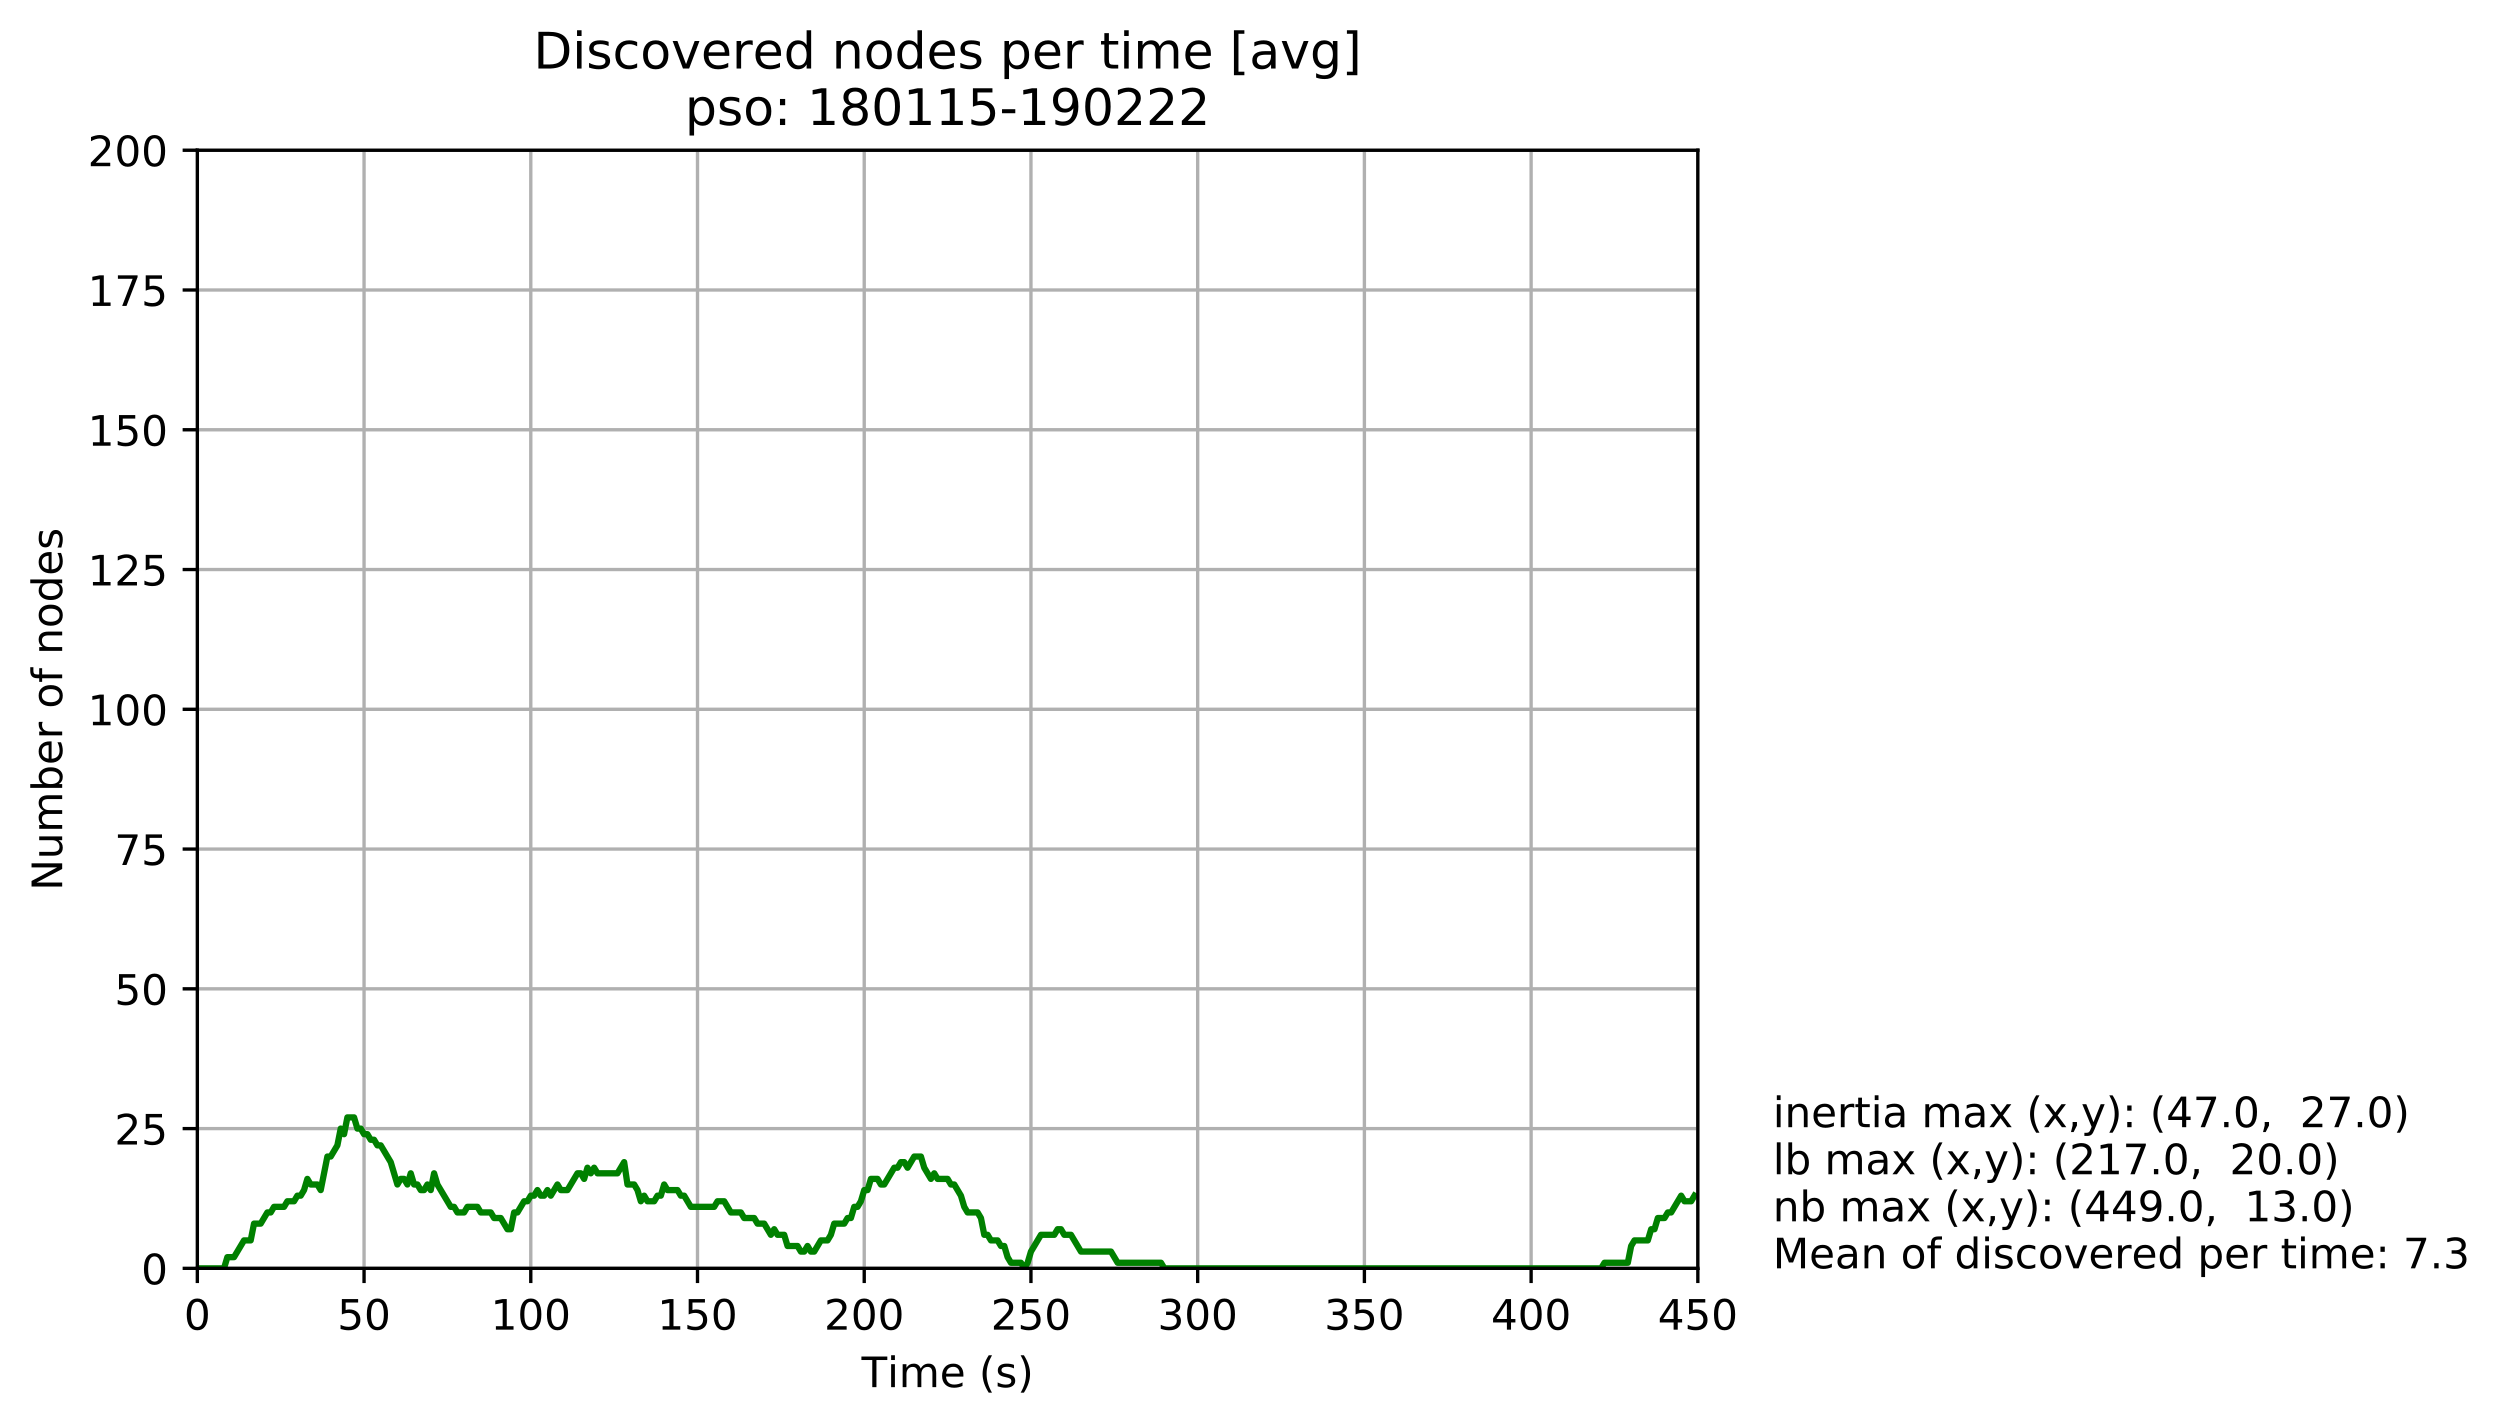 <?xml version="1.0" encoding="utf-8" standalone="no"?>
<!DOCTYPE svg PUBLIC "-//W3C//DTD SVG 1.1//EN"
  "http://www.w3.org/Graphics/SVG/1.1/DTD/svg11.dtd">
<!-- Created with matplotlib (http://matplotlib.org/) -->
<svg height="339pt" version="1.1" viewBox="0 0 595 339" width="595pt" xmlns="http://www.w3.org/2000/svg" xmlns:xlink="http://www.w3.org/1999/xlink">
 <defs>
  <style type="text/css">
*{stroke-linecap:butt;stroke-linejoin:round;}
  </style>
 </defs>
 <g id="figure_1">
  <g id="patch_1">
   <path d="M 0 339.424 
L 595.029 339.424 
L 595.029 0 
L 0 0 
z
" style="fill:#ffffff;"/>
  </g>
  <g id="axes_1">
   <g id="patch_2">
    <path d="M 46.966 301.868 
L 404.086 301.868 
L 404.086 35.755 
L 46.966 35.755 
z
" style="fill:#ffffff;"/>
   </g>
   <g id="PolyCollection_1">
    <defs>
     <path d="M 46.966 -37.556 
L 46.966 -37.556 
L 47.759 -37.556 
L 48.553 -37.556 
L 49.346 -37.556 
L 50.14 -37.556 
L 50.934 -37.556 
L 51.727 -37.556 
L 52.521 -37.556 
L 53.314 -37.556 
L 54.108 -40.217 
L 54.902 -40.217 
L 55.695 -40.217 
L 56.489 -41.548 
L 57.282 -42.878 
L 58.076 -44.209 
L 58.87 -44.209 
L 59.663 -44.209 
L 60.457 -48.201 
L 61.25 -48.201 
L 62.044 -48.201 
L 62.838 -49.531 
L 63.631 -50.862 
L 64.425 -50.862 
L 65.218 -52.192 
L 66.012 -52.192 
L 66.806 -52.192 
L 67.599 -52.192 
L 68.393 -53.523 
L 69.186 -53.523 
L 69.98 -53.523 
L 70.774 -54.854 
L 71.567 -54.854 
L 72.361 -56.184 
L 73.154 -58.845 
L 73.948 -57.515 
L 74.742 -57.515 
L 75.535 -57.515 
L 76.329 -56.184 
L 77.122 -60.176 
L 77.916 -64.167 
L 78.71 -64.167 
L 79.503 -65.498 
L 80.297 -66.829 
L 81.09 -70.82 
L 81.884 -69.49 
L 82.678 -73.481 
L 83.471 -73.481 
L 84.265 -73.481 
L 85.058 -70.82 
L 85.852 -70.82 
L 86.646 -69.49 
L 87.439 -69.49 
L 88.233 -68.159 
L 89.026 -68.159 
L 89.82 -66.829 
L 90.614 -66.829 
L 91.407 -65.498 
L 92.201 -64.167 
L 92.994 -62.837 
L 93.788 -60.176 
L 94.582 -57.515 
L 95.375 -58.845 
L 96.169 -58.845 
L 96.962 -57.515 
L 97.756 -60.176 
L 98.55 -57.515 
L 99.343 -57.515 
L 100.137 -56.184 
L 100.93 -56.184 
L 101.724 -57.515 
L 102.518 -56.184 
L 103.311 -60.176 
L 104.105 -57.515 
L 104.898 -56.184 
L 105.692 -54.854 
L 106.486 -53.523 
L 107.279 -52.192 
L 108.073 -52.192 
L 108.866 -50.862 
L 109.66 -50.862 
L 110.454 -50.862 
L 111.247 -52.192 
L 112.041 -52.192 
L 112.834 -52.192 
L 113.628 -52.192 
L 114.422 -50.862 
L 115.215 -50.862 
L 116.009 -50.862 
L 116.802 -50.862 
L 117.596 -49.531 
L 118.39 -49.531 
L 119.183 -49.531 
L 119.977 -48.201 
L 120.77 -46.87 
L 121.564 -46.87 
L 122.358 -50.862 
L 123.151 -50.862 
L 123.945 -52.192 
L 124.738 -53.523 
L 125.532 -53.523 
L 126.326 -54.854 
L 127.119 -54.854 
L 127.913 -56.184 
L 128.706 -54.854 
L 129.5 -54.854 
L 130.294 -56.184 
L 131.087 -54.854 
L 131.881 -56.184 
L 132.674 -57.515 
L 133.468 -56.184 
L 134.262 -56.184 
L 135.055 -56.184 
L 135.849 -57.515 
L 136.642 -58.845 
L 137.436 -60.176 
L 138.23 -60.176 
L 139.023 -58.845 
L 139.817 -61.506 
L 140.61 -60.176 
L 141.404 -61.506 
L 142.198 -60.176 
L 142.991 -60.176 
L 143.785 -60.176 
L 144.578 -60.176 
L 145.372 -60.176 
L 146.166 -60.176 
L 146.959 -60.176 
L 147.753 -61.506 
L 148.546 -62.837 
L 149.34 -57.515 
L 150.134 -57.515 
L 150.927 -57.515 
L 151.721 -56.184 
L 152.514 -53.523 
L 153.308 -54.854 
L 154.102 -53.523 
L 154.895 -53.523 
L 155.689 -53.523 
L 156.482 -54.854 
L 157.276 -54.854 
L 158.07 -57.515 
L 158.863 -56.184 
L 159.657 -56.184 
L 160.45 -56.184 
L 161.244 -56.184 
L 162.038 -54.854 
L 162.831 -54.854 
L 163.625 -53.523 
L 164.418 -52.192 
L 165.212 -52.192 
L 166.006 -52.192 
L 166.799 -52.192 
L 167.593 -52.192 
L 168.386 -52.192 
L 169.18 -52.192 
L 169.974 -52.192 
L 170.767 -53.523 
L 171.561 -53.523 
L 172.354 -53.523 
L 173.148 -52.192 
L 173.942 -50.862 
L 174.735 -50.862 
L 175.529 -50.862 
L 176.322 -50.862 
L 177.116 -49.531 
L 177.91 -49.531 
L 178.703 -49.531 
L 179.497 -49.531 
L 180.29 -48.201 
L 181.084 -48.201 
L 181.878 -48.201 
L 182.671 -46.87 
L 183.465 -45.54 
L 184.258 -46.87 
L 185.052 -45.54 
L 185.846 -45.54 
L 186.639 -45.54 
L 187.433 -42.878 
L 188.226 -42.878 
L 189.02 -42.878 
L 189.814 -42.878 
L 190.607 -41.548 
L 191.401 -41.548 
L 192.194 -42.878 
L 192.988 -41.548 
L 193.782 -41.548 
L 194.575 -42.878 
L 195.369 -44.209 
L 196.162 -44.209 
L 196.956 -44.209 
L 197.75 -45.54 
L 198.543 -48.201 
L 199.337 -48.201 
L 200.13 -48.201 
L 200.924 -48.201 
L 201.718 -49.531 
L 202.511 -49.531 
L 203.305 -52.192 
L 204.098 -52.192 
L 204.892 -53.523 
L 205.686 -56.184 
L 206.479 -56.184 
L 207.273 -58.845 
L 208.066 -58.845 
L 208.86 -58.845 
L 209.654 -57.515 
L 210.447 -57.515 
L 211.241 -58.845 
L 212.034 -60.176 
L 212.828 -61.506 
L 213.622 -61.506 
L 214.415 -62.837 
L 215.209 -62.837 
L 216.002 -61.506 
L 216.796 -62.837 
L 217.59 -64.167 
L 218.383 -64.167 
L 219.177 -64.167 
L 219.97 -61.506 
L 220.764 -60.176 
L 221.558 -58.845 
L 222.351 -60.176 
L 223.145 -58.845 
L 223.938 -58.845 
L 224.732 -58.845 
L 225.526 -58.845 
L 226.319 -57.515 
L 227.113 -57.515 
L 227.906 -56.184 
L 228.7 -54.854 
L 229.494 -52.192 
L 230.287 -50.862 
L 231.081 -50.862 
L 231.874 -50.862 
L 232.668 -50.862 
L 233.462 -49.531 
L 234.255 -45.54 
L 235.049 -45.54 
L 235.842 -44.209 
L 236.636 -44.209 
L 237.43 -44.209 
L 238.223 -42.878 
L 239.017 -42.878 
L 239.81 -40.217 
L 240.604 -38.887 
L 241.398 -38.887 
L 242.191 -38.887 
L 242.985 -38.887 
L 243.778 -37.556 
L 244.572 -38.887 
L 245.366 -41.548 
L 246.159 -42.878 
L 246.953 -44.209 
L 247.746 -45.54 
L 248.54 -45.54 
L 249.334 -45.54 
L 250.127 -45.54 
L 250.921 -45.54 
L 251.714 -46.87 
L 252.508 -46.87 
L 253.302 -45.54 
L 254.095 -45.54 
L 254.889 -45.54 
L 255.682 -44.209 
L 256.476 -42.878 
L 257.27 -41.548 
L 258.063 -41.548 
L 258.857 -41.548 
L 259.65 -41.548 
L 260.444 -41.548 
L 261.238 -41.548 
L 262.031 -41.548 
L 262.825 -41.548 
L 263.618 -41.548 
L 264.412 -41.548 
L 265.206 -40.217 
L 265.999 -38.887 
L 266.793 -38.887 
L 267.586 -38.887 
L 268.38 -38.887 
L 269.174 -38.887 
L 269.967 -38.887 
L 270.761 -38.887 
L 271.554 -38.887 
L 272.348 -38.887 
L 273.142 -38.887 
L 273.935 -38.887 
L 274.729 -38.887 
L 275.522 -38.887 
L 276.316 -38.887 
L 277.11 -37.556 
L 277.903 -37.556 
L 278.697 -37.556 
L 279.49 -37.556 
L 280.284 -37.556 
L 281.078 -37.556 
L 281.871 -37.556 
L 282.665 -37.556 
L 283.458 -37.556 
L 284.252 -37.556 
L 285.046 -37.556 
L 285.839 -37.556 
L 286.633 -37.556 
L 287.426 -37.556 
L 288.22 -37.556 
L 289.014 -37.556 
L 289.807 -37.556 
L 290.601 -37.556 
L 291.394 -37.556 
L 292.188 -37.556 
L 292.982 -37.556 
L 293.775 -37.556 
L 294.569 -37.556 
L 295.362 -37.556 
L 296.156 -37.556 
L 296.95 -37.556 
L 297.743 -37.556 
L 298.537 -37.556 
L 299.33 -37.556 
L 300.124 -37.556 
L 300.918 -37.556 
L 301.711 -37.556 
L 302.505 -37.556 
L 303.298 -37.556 
L 304.092 -37.556 
L 304.886 -37.556 
L 305.679 -37.556 
L 306.473 -37.556 
L 307.266 -37.556 
L 308.06 -37.556 
L 308.854 -37.556 
L 309.647 -37.556 
L 310.441 -37.556 
L 311.234 -37.556 
L 312.028 -37.556 
L 312.822 -37.556 
L 313.615 -37.556 
L 314.409 -37.556 
L 315.202 -37.556 
L 315.996 -37.556 
L 316.79 -37.556 
L 317.583 -37.556 
L 318.377 -37.556 
L 319.17 -37.556 
L 319.964 -37.556 
L 320.758 -37.556 
L 321.551 -37.556 
L 322.345 -37.556 
L 323.138 -37.556 
L 323.932 -37.556 
L 324.726 -37.556 
L 325.519 -37.556 
L 326.313 -37.556 
L 327.106 -37.556 
L 327.9 -37.556 
L 328.694 -37.556 
L 329.487 -37.556 
L 330.281 -37.556 
L 331.074 -37.556 
L 331.868 -37.556 
L 332.662 -37.556 
L 333.455 -37.556 
L 334.249 -37.556 
L 335.042 -37.556 
L 335.836 -37.556 
L 336.63 -37.556 
L 337.423 -37.556 
L 338.217 -37.556 
L 339.01 -37.556 
L 339.804 -37.556 
L 340.598 -37.556 
L 341.391 -37.556 
L 342.185 -37.556 
L 342.978 -37.556 
L 343.772 -37.556 
L 344.566 -37.556 
L 345.359 -37.556 
L 346.153 -37.556 
L 346.946 -37.556 
L 347.74 -37.556 
L 348.534 -37.556 
L 349.327 -37.556 
L 350.121 -37.556 
L 350.914 -37.556 
L 351.708 -37.556 
L 352.502 -37.556 
L 353.295 -37.556 
L 354.089 -37.556 
L 354.882 -37.556 
L 355.676 -37.556 
L 356.47 -37.556 
L 357.263 -37.556 
L 358.057 -37.556 
L 358.85 -37.556 
L 359.644 -37.556 
L 360.438 -37.556 
L 361.231 -37.556 
L 362.025 -37.556 
L 362.818 -37.556 
L 363.612 -37.556 
L 364.406 -37.556 
L 365.199 -37.556 
L 365.993 -37.556 
L 366.786 -37.556 
L 367.58 -37.556 
L 368.374 -37.556 
L 369.167 -37.556 
L 369.961 -37.556 
L 370.754 -37.556 
L 371.548 -37.556 
L 372.342 -37.556 
L 373.135 -37.556 
L 373.929 -37.556 
L 374.722 -37.556 
L 375.516 -37.556 
L 376.31 -37.556 
L 377.103 -37.556 
L 377.897 -37.556 
L 378.69 -37.556 
L 379.484 -37.556 
L 380.278 -37.556 
L 381.071 -37.556 
L 381.865 -38.887 
L 382.658 -38.887 
L 383.452 -38.887 
L 384.246 -38.887 
L 385.039 -38.887 
L 385.833 -38.887 
L 386.626 -38.887 
L 387.42 -38.887 
L 388.214 -42.878 
L 389.007 -44.209 
L 389.801 -44.209 
L 390.594 -44.209 
L 391.388 -44.209 
L 392.182 -44.209 
L 392.975 -46.87 
L 393.769 -46.87 
L 394.562 -49.531 
L 395.356 -49.531 
L 396.15 -49.531 
L 396.943 -50.862 
L 397.737 -50.862 
L 398.53 -52.192 
L 399.324 -53.523 
L 400.118 -54.854 
L 400.911 -53.523 
L 401.705 -53.523 
L 402.498 -53.523 
L 403.292 -54.854 
L 403.292 -54.854 
L 403.292 -54.854 
L 402.498 -53.523 
L 401.705 -53.523 
L 400.911 -53.523 
L 400.118 -54.854 
L 399.324 -53.523 
L 398.53 -52.192 
L 397.737 -50.862 
L 396.943 -50.862 
L 396.15 -49.531 
L 395.356 -49.531 
L 394.562 -49.531 
L 393.769 -46.87 
L 392.975 -46.87 
L 392.182 -44.209 
L 391.388 -44.209 
L 390.594 -44.209 
L 389.801 -44.209 
L 389.007 -44.209 
L 388.214 -42.878 
L 387.42 -38.887 
L 386.626 -38.887 
L 385.833 -38.887 
L 385.039 -38.887 
L 384.246 -38.887 
L 383.452 -38.887 
L 382.658 -38.887 
L 381.865 -38.887 
L 381.071 -37.556 
L 380.278 -37.556 
L 379.484 -37.556 
L 378.69 -37.556 
L 377.897 -37.556 
L 377.103 -37.556 
L 376.31 -37.556 
L 375.516 -37.556 
L 374.722 -37.556 
L 373.929 -37.556 
L 373.135 -37.556 
L 372.342 -37.556 
L 371.548 -37.556 
L 370.754 -37.556 
L 369.961 -37.556 
L 369.167 -37.556 
L 368.374 -37.556 
L 367.58 -37.556 
L 366.786 -37.556 
L 365.993 -37.556 
L 365.199 -37.556 
L 364.406 -37.556 
L 363.612 -37.556 
L 362.818 -37.556 
L 362.025 -37.556 
L 361.231 -37.556 
L 360.438 -37.556 
L 359.644 -37.556 
L 358.85 -37.556 
L 358.057 -37.556 
L 357.263 -37.556 
L 356.47 -37.556 
L 355.676 -37.556 
L 354.882 -37.556 
L 354.089 -37.556 
L 353.295 -37.556 
L 352.502 -37.556 
L 351.708 -37.556 
L 350.914 -37.556 
L 350.121 -37.556 
L 349.327 -37.556 
L 348.534 -37.556 
L 347.74 -37.556 
L 346.946 -37.556 
L 346.153 -37.556 
L 345.359 -37.556 
L 344.566 -37.556 
L 343.772 -37.556 
L 342.978 -37.556 
L 342.185 -37.556 
L 341.391 -37.556 
L 340.598 -37.556 
L 339.804 -37.556 
L 339.01 -37.556 
L 338.217 -37.556 
L 337.423 -37.556 
L 336.63 -37.556 
L 335.836 -37.556 
L 335.042 -37.556 
L 334.249 -37.556 
L 333.455 -37.556 
L 332.662 -37.556 
L 331.868 -37.556 
L 331.074 -37.556 
L 330.281 -37.556 
L 329.487 -37.556 
L 328.694 -37.556 
L 327.9 -37.556 
L 327.106 -37.556 
L 326.313 -37.556 
L 325.519 -37.556 
L 324.726 -37.556 
L 323.932 -37.556 
L 323.138 -37.556 
L 322.345 -37.556 
L 321.551 -37.556 
L 320.758 -37.556 
L 319.964 -37.556 
L 319.17 -37.556 
L 318.377 -37.556 
L 317.583 -37.556 
L 316.79 -37.556 
L 315.996 -37.556 
L 315.202 -37.556 
L 314.409 -37.556 
L 313.615 -37.556 
L 312.822 -37.556 
L 312.028 -37.556 
L 311.234 -37.556 
L 310.441 -37.556 
L 309.647 -37.556 
L 308.854 -37.556 
L 308.06 -37.556 
L 307.266 -37.556 
L 306.473 -37.556 
L 305.679 -37.556 
L 304.886 -37.556 
L 304.092 -37.556 
L 303.298 -37.556 
L 302.505 -37.556 
L 301.711 -37.556 
L 300.918 -37.556 
L 300.124 -37.556 
L 299.33 -37.556 
L 298.537 -37.556 
L 297.743 -37.556 
L 296.95 -37.556 
L 296.156 -37.556 
L 295.362 -37.556 
L 294.569 -37.556 
L 293.775 -37.556 
L 292.982 -37.556 
L 292.188 -37.556 
L 291.394 -37.556 
L 290.601 -37.556 
L 289.807 -37.556 
L 289.014 -37.556 
L 288.22 -37.556 
L 287.426 -37.556 
L 286.633 -37.556 
L 285.839 -37.556 
L 285.046 -37.556 
L 284.252 -37.556 
L 283.458 -37.556 
L 282.665 -37.556 
L 281.871 -37.556 
L 281.078 -37.556 
L 280.284 -37.556 
L 279.49 -37.556 
L 278.697 -37.556 
L 277.903 -37.556 
L 277.11 -37.556 
L 276.316 -38.887 
L 275.522 -38.887 
L 274.729 -38.887 
L 273.935 -38.887 
L 273.142 -38.887 
L 272.348 -38.887 
L 271.554 -38.887 
L 270.761 -38.887 
L 269.967 -38.887 
L 269.174 -38.887 
L 268.38 -38.887 
L 267.586 -38.887 
L 266.793 -38.887 
L 265.999 -38.887 
L 265.206 -40.217 
L 264.412 -41.548 
L 263.618 -41.548 
L 262.825 -41.548 
L 262.031 -41.548 
L 261.238 -41.548 
L 260.444 -41.548 
L 259.65 -41.548 
L 258.857 -41.548 
L 258.063 -41.548 
L 257.27 -41.548 
L 256.476 -42.878 
L 255.682 -44.209 
L 254.889 -45.54 
L 254.095 -45.54 
L 253.302 -45.54 
L 252.508 -46.87 
L 251.714 -46.87 
L 250.921 -45.54 
L 250.127 -45.54 
L 249.334 -45.54 
L 248.54 -45.54 
L 247.746 -45.54 
L 246.953 -44.209 
L 246.159 -42.878 
L 245.366 -41.548 
L 244.572 -38.887 
L 243.778 -37.556 
L 242.985 -38.887 
L 242.191 -38.887 
L 241.398 -38.887 
L 240.604 -38.887 
L 239.81 -40.217 
L 239.017 -42.878 
L 238.223 -42.878 
L 237.43 -44.209 
L 236.636 -44.209 
L 235.842 -44.209 
L 235.049 -45.54 
L 234.255 -45.54 
L 233.462 -49.531 
L 232.668 -50.862 
L 231.874 -50.862 
L 231.081 -50.862 
L 230.287 -50.862 
L 229.494 -52.192 
L 228.7 -54.854 
L 227.906 -56.184 
L 227.113 -57.515 
L 226.319 -57.515 
L 225.526 -58.845 
L 224.732 -58.845 
L 223.938 -58.845 
L 223.145 -58.845 
L 222.351 -60.176 
L 221.558 -58.845 
L 220.764 -60.176 
L 219.97 -61.506 
L 219.177 -64.167 
L 218.383 -64.167 
L 217.59 -64.167 
L 216.796 -62.837 
L 216.002 -61.506 
L 215.209 -62.837 
L 214.415 -62.837 
L 213.622 -61.506 
L 212.828 -61.506 
L 212.034 -60.176 
L 211.241 -58.845 
L 210.447 -57.515 
L 209.654 -57.515 
L 208.86 -58.845 
L 208.066 -58.845 
L 207.273 -58.845 
L 206.479 -56.184 
L 205.686 -56.184 
L 204.892 -53.523 
L 204.098 -52.192 
L 203.305 -52.192 
L 202.511 -49.531 
L 201.718 -49.531 
L 200.924 -48.201 
L 200.13 -48.201 
L 199.337 -48.201 
L 198.543 -48.201 
L 197.75 -45.54 
L 196.956 -44.209 
L 196.162 -44.209 
L 195.369 -44.209 
L 194.575 -42.878 
L 193.782 -41.548 
L 192.988 -41.548 
L 192.194 -42.878 
L 191.401 -41.548 
L 190.607 -41.548 
L 189.814 -42.878 
L 189.02 -42.878 
L 188.226 -42.878 
L 187.433 -42.878 
L 186.639 -45.54 
L 185.846 -45.54 
L 185.052 -45.54 
L 184.258 -46.87 
L 183.465 -45.54 
L 182.671 -46.87 
L 181.878 -48.201 
L 181.084 -48.201 
L 180.29 -48.201 
L 179.497 -49.531 
L 178.703 -49.531 
L 177.91 -49.531 
L 177.116 -49.531 
L 176.322 -50.862 
L 175.529 -50.862 
L 174.735 -50.862 
L 173.942 -50.862 
L 173.148 -52.192 
L 172.354 -53.523 
L 171.561 -53.523 
L 170.767 -53.523 
L 169.974 -52.192 
L 169.18 -52.192 
L 168.386 -52.192 
L 167.593 -52.192 
L 166.799 -52.192 
L 166.006 -52.192 
L 165.212 -52.192 
L 164.418 -52.192 
L 163.625 -53.523 
L 162.831 -54.854 
L 162.038 -54.854 
L 161.244 -56.184 
L 160.45 -56.184 
L 159.657 -56.184 
L 158.863 -56.184 
L 158.07 -57.515 
L 157.276 -54.854 
L 156.482 -54.854 
L 155.689 -53.523 
L 154.895 -53.523 
L 154.102 -53.523 
L 153.308 -54.854 
L 152.514 -53.523 
L 151.721 -56.184 
L 150.927 -57.515 
L 150.134 -57.515 
L 149.34 -57.515 
L 148.546 -62.837 
L 147.753 -61.506 
L 146.959 -60.176 
L 146.166 -60.176 
L 145.372 -60.176 
L 144.578 -60.176 
L 143.785 -60.176 
L 142.991 -60.176 
L 142.198 -60.176 
L 141.404 -61.506 
L 140.61 -60.176 
L 139.817 -61.506 
L 139.023 -58.845 
L 138.23 -60.176 
L 137.436 -60.176 
L 136.642 -58.845 
L 135.849 -57.515 
L 135.055 -56.184 
L 134.262 -56.184 
L 133.468 -56.184 
L 132.674 -57.515 
L 131.881 -56.184 
L 131.087 -54.854 
L 130.294 -56.184 
L 129.5 -54.854 
L 128.706 -54.854 
L 127.913 -56.184 
L 127.119 -54.854 
L 126.326 -54.854 
L 125.532 -53.523 
L 124.738 -53.523 
L 123.945 -52.192 
L 123.151 -50.862 
L 122.358 -50.862 
L 121.564 -46.87 
L 120.77 -46.87 
L 119.977 -48.201 
L 119.183 -49.531 
L 118.39 -49.531 
L 117.596 -49.531 
L 116.802 -50.862 
L 116.009 -50.862 
L 115.215 -50.862 
L 114.422 -50.862 
L 113.628 -52.192 
L 112.834 -52.192 
L 112.041 -52.192 
L 111.247 -52.192 
L 110.454 -50.862 
L 109.66 -50.862 
L 108.866 -50.862 
L 108.073 -52.192 
L 107.279 -52.192 
L 106.486 -53.523 
L 105.692 -54.854 
L 104.898 -56.184 
L 104.105 -57.515 
L 103.311 -60.176 
L 102.518 -56.184 
L 101.724 -57.515 
L 100.93 -56.184 
L 100.137 -56.184 
L 99.343 -57.515 
L 98.55 -57.515 
L 97.756 -60.176 
L 96.962 -57.515 
L 96.169 -58.845 
L 95.375 -58.845 
L 94.582 -57.515 
L 93.788 -60.176 
L 92.994 -62.837 
L 92.201 -64.167 
L 91.407 -65.498 
L 90.614 -66.829 
L 89.82 -66.829 
L 89.026 -68.159 
L 88.233 -68.159 
L 87.439 -69.49 
L 86.646 -69.49 
L 85.852 -70.82 
L 85.058 -70.82 
L 84.265 -73.481 
L 83.471 -73.481 
L 82.678 -73.481 
L 81.884 -69.49 
L 81.09 -70.82 
L 80.297 -66.829 
L 79.503 -65.498 
L 78.71 -64.167 
L 77.916 -64.167 
L 77.122 -60.176 
L 76.329 -56.184 
L 75.535 -57.515 
L 74.742 -57.515 
L 73.948 -57.515 
L 73.154 -58.845 
L 72.361 -56.184 
L 71.567 -54.854 
L 70.774 -54.854 
L 69.98 -53.523 
L 69.186 -53.523 
L 68.393 -53.523 
L 67.599 -52.192 
L 66.806 -52.192 
L 66.012 -52.192 
L 65.218 -52.192 
L 64.425 -50.862 
L 63.631 -50.862 
L 62.838 -49.531 
L 62.044 -48.201 
L 61.25 -48.201 
L 60.457 -48.201 
L 59.663 -44.209 
L 58.87 -44.209 
L 58.076 -44.209 
L 57.282 -42.878 
L 56.489 -41.548 
L 55.695 -40.217 
L 54.902 -40.217 
L 54.108 -40.217 
L 53.314 -37.556 
L 52.521 -37.556 
L 51.727 -37.556 
L 50.934 -37.556 
L 50.14 -37.556 
L 49.346 -37.556 
L 48.553 -37.556 
L 47.759 -37.556 
L 46.966 -37.556 
z
" id="m95ac675d27" style="stroke:#adff2f;"/>
    </defs>
    <g clip-path="url(#pa3ccf478e8)">
     <use style="fill:#adff2f;stroke:#adff2f;" x="0" xlink:href="#m95ac675d27" y="339.424"/>
    </g>
   </g>
   <g id="matplotlib.axis_1">
    <g id="xtick_1">
     <g id="line2d_1">
      <path clip-path="url(#pa3ccf478e8)" d="M 46.966 301.868 
L 46.966 35.755 
" style="fill:none;stroke:#b0b0b0;stroke-linecap:square;stroke-width:0.8;"/>
     </g>
     <g id="line2d_2">
      <defs>
       <path d="M 0 0 
L 0 3.5 
" id="mcc2aee00f9" style="stroke:#000000;stroke-width:0.8;"/>
      </defs>
      <g>
       <use style="stroke:#000000;stroke-width:0.8;" x="46.966" xlink:href="#mcc2aee00f9" y="301.868"/>
      </g>
     </g>
     <g id="text_1">
      <!-- 0 -->
      <defs>
       <path d="M 31.781 66.406 
Q 24.172 66.406 20.328 58.906 
Q 16.5 51.422 16.5 36.375 
Q 16.5 21.391 20.328 13.891 
Q 24.172 6.391 31.781 6.391 
Q 39.453 6.391 43.281 13.891 
Q 47.125 21.391 47.125 36.375 
Q 47.125 51.422 43.281 58.906 
Q 39.453 66.406 31.781 66.406 
z
M 31.781 74.219 
Q 44.047 74.219 50.516 64.516 
Q 56.984 54.828 56.984 36.375 
Q 56.984 17.969 50.516 8.266 
Q 44.047 -1.422 31.781 -1.422 
Q 19.531 -1.422 13.062 8.266 
Q 6.594 17.969 6.594 36.375 
Q 6.594 54.828 13.062 64.516 
Q 19.531 74.219 31.781 74.219 
z
" id="DejaVuSans-30"/>
      </defs>
      <g transform="translate(43.784 316.466)scale(0.1 -0.1)">
       <use xlink:href="#DejaVuSans-30"/>
      </g>
     </g>
    </g>
    <g id="xtick_2">
     <g id="line2d_3">
      <path clip-path="url(#pa3ccf478e8)" d="M 86.646 301.868 
L 86.646 35.755 
" style="fill:none;stroke:#b0b0b0;stroke-linecap:square;stroke-width:0.8;"/>
     </g>
     <g id="line2d_4">
      <g>
       <use style="stroke:#000000;stroke-width:0.8;" x="86.646" xlink:href="#mcc2aee00f9" y="301.868"/>
      </g>
     </g>
     <g id="text_2">
      <!-- 50 -->
      <defs>
       <path d="M 10.797 72.906 
L 49.516 72.906 
L 49.516 64.594 
L 19.828 64.594 
L 19.828 46.734 
Q 21.969 47.469 24.109 47.828 
Q 26.266 48.188 28.422 48.188 
Q 40.625 48.188 47.75 41.5 
Q 54.891 34.812 54.891 23.391 
Q 54.891 11.625 47.562 5.094 
Q 40.234 -1.422 26.906 -1.422 
Q 22.312 -1.422 17.547 -0.641 
Q 12.797 0.141 7.719 1.703 
L 7.719 11.625 
Q 12.109 9.234 16.797 8.062 
Q 21.484 6.891 26.703 6.891 
Q 35.156 6.891 40.078 11.328 
Q 45.016 15.766 45.016 23.391 
Q 45.016 31 40.078 35.438 
Q 35.156 39.891 26.703 39.891 
Q 22.75 39.891 18.812 39.016 
Q 14.891 38.141 10.797 36.281 
z
" id="DejaVuSans-35"/>
      </defs>
      <g transform="translate(80.283 316.466)scale(0.1 -0.1)">
       <use xlink:href="#DejaVuSans-35"/>
       <use x="63.623" xlink:href="#DejaVuSans-30"/>
      </g>
     </g>
    </g>
    <g id="xtick_3">
     <g id="line2d_5">
      <path clip-path="url(#pa3ccf478e8)" d="M 126.326 301.868 
L 126.326 35.755 
" style="fill:none;stroke:#b0b0b0;stroke-linecap:square;stroke-width:0.8;"/>
     </g>
     <g id="line2d_6">
      <g>
       <use style="stroke:#000000;stroke-width:0.8;" x="126.326" xlink:href="#mcc2aee00f9" y="301.868"/>
      </g>
     </g>
     <g id="text_3">
      <!-- 100 -->
      <defs>
       <path d="M 12.406 8.297 
L 28.516 8.297 
L 28.516 63.922 
L 10.984 60.406 
L 10.984 69.391 
L 28.422 72.906 
L 38.281 72.906 
L 38.281 8.297 
L 54.391 8.297 
L 54.391 0 
L 12.406 0 
z
" id="DejaVuSans-31"/>
      </defs>
      <g transform="translate(116.782 316.466)scale(0.1 -0.1)">
       <use xlink:href="#DejaVuSans-31"/>
       <use x="63.623" xlink:href="#DejaVuSans-30"/>
       <use x="127.246" xlink:href="#DejaVuSans-30"/>
      </g>
     </g>
    </g>
    <g id="xtick_4">
     <g id="line2d_7">
      <path clip-path="url(#pa3ccf478e8)" d="M 166.006 301.868 
L 166.006 35.755 
" style="fill:none;stroke:#b0b0b0;stroke-linecap:square;stroke-width:0.8;"/>
     </g>
     <g id="line2d_8">
      <g>
       <use style="stroke:#000000;stroke-width:0.8;" x="166.006" xlink:href="#mcc2aee00f9" y="301.868"/>
      </g>
     </g>
     <g id="text_4">
      <!-- 150 -->
      <g transform="translate(156.462 316.466)scale(0.1 -0.1)">
       <use xlink:href="#DejaVuSans-31"/>
       <use x="63.623" xlink:href="#DejaVuSans-35"/>
       <use x="127.246" xlink:href="#DejaVuSans-30"/>
      </g>
     </g>
    </g>
    <g id="xtick_5">
     <g id="line2d_9">
      <path clip-path="url(#pa3ccf478e8)" d="M 205.686 301.868 
L 205.686 35.755 
" style="fill:none;stroke:#b0b0b0;stroke-linecap:square;stroke-width:0.8;"/>
     </g>
     <g id="line2d_10">
      <g>
       <use style="stroke:#000000;stroke-width:0.8;" x="205.686" xlink:href="#mcc2aee00f9" y="301.868"/>
      </g>
     </g>
     <g id="text_5">
      <!-- 200 -->
      <defs>
       <path d="M 19.188 8.297 
L 53.609 8.297 
L 53.609 0 
L 7.328 0 
L 7.328 8.297 
Q 12.938 14.109 22.625 23.891 
Q 32.328 33.688 34.812 36.531 
Q 39.547 41.844 41.422 45.531 
Q 43.312 49.219 43.312 52.781 
Q 43.312 58.594 39.234 62.25 
Q 35.156 65.922 28.609 65.922 
Q 23.969 65.922 18.812 64.312 
Q 13.672 62.703 7.812 59.422 
L 7.812 69.391 
Q 13.766 71.781 18.938 73 
Q 24.125 74.219 28.422 74.219 
Q 39.75 74.219 46.484 68.547 
Q 53.219 62.891 53.219 53.422 
Q 53.219 48.922 51.531 44.891 
Q 49.859 40.875 45.406 35.406 
Q 44.188 33.984 37.641 27.219 
Q 31.109 20.453 19.188 8.297 
z
" id="DejaVuSans-32"/>
      </defs>
      <g transform="translate(196.142 316.466)scale(0.1 -0.1)">
       <use xlink:href="#DejaVuSans-32"/>
       <use x="63.623" xlink:href="#DejaVuSans-30"/>
       <use x="127.246" xlink:href="#DejaVuSans-30"/>
      </g>
     </g>
    </g>
    <g id="xtick_6">
     <g id="line2d_11">
      <path clip-path="url(#pa3ccf478e8)" d="M 245.366 301.868 
L 245.366 35.755 
" style="fill:none;stroke:#b0b0b0;stroke-linecap:square;stroke-width:0.8;"/>
     </g>
     <g id="line2d_12">
      <g>
       <use style="stroke:#000000;stroke-width:0.8;" x="245.366" xlink:href="#mcc2aee00f9" y="301.868"/>
      </g>
     </g>
     <g id="text_6">
      <!-- 250 -->
      <g transform="translate(235.822 316.466)scale(0.1 -0.1)">
       <use xlink:href="#DejaVuSans-32"/>
       <use x="63.623" xlink:href="#DejaVuSans-35"/>
       <use x="127.246" xlink:href="#DejaVuSans-30"/>
      </g>
     </g>
    </g>
    <g id="xtick_7">
     <g id="line2d_13">
      <path clip-path="url(#pa3ccf478e8)" d="M 285.046 301.868 
L 285.046 35.755 
" style="fill:none;stroke:#b0b0b0;stroke-linecap:square;stroke-width:0.8;"/>
     </g>
     <g id="line2d_14">
      <g>
       <use style="stroke:#000000;stroke-width:0.8;" x="285.046" xlink:href="#mcc2aee00f9" y="301.868"/>
      </g>
     </g>
     <g id="text_7">
      <!-- 300 -->
      <defs>
       <path d="M 40.578 39.312 
Q 47.656 37.797 51.625 33 
Q 55.609 28.219 55.609 21.188 
Q 55.609 10.406 48.188 4.484 
Q 40.766 -1.422 27.094 -1.422 
Q 22.516 -1.422 17.656 -0.516 
Q 12.797 0.391 7.625 2.203 
L 7.625 11.719 
Q 11.719 9.328 16.594 8.109 
Q 21.484 6.891 26.812 6.891 
Q 36.078 6.891 40.938 10.547 
Q 45.797 14.203 45.797 21.188 
Q 45.797 27.641 41.281 31.266 
Q 36.766 34.906 28.719 34.906 
L 20.219 34.906 
L 20.219 43.016 
L 29.109 43.016 
Q 36.375 43.016 40.234 45.922 
Q 44.094 48.828 44.094 54.297 
Q 44.094 59.906 40.109 62.906 
Q 36.141 65.922 28.719 65.922 
Q 24.656 65.922 20.016 65.031 
Q 15.375 64.156 9.812 62.312 
L 9.812 71.094 
Q 15.438 72.656 20.344 73.438 
Q 25.25 74.219 29.594 74.219 
Q 40.828 74.219 47.359 69.109 
Q 53.906 64.016 53.906 55.328 
Q 53.906 49.266 50.438 45.094 
Q 46.969 40.922 40.578 39.312 
z
" id="DejaVuSans-33"/>
      </defs>
      <g transform="translate(275.502 316.466)scale(0.1 -0.1)">
       <use xlink:href="#DejaVuSans-33"/>
       <use x="63.623" xlink:href="#DejaVuSans-30"/>
       <use x="127.246" xlink:href="#DejaVuSans-30"/>
      </g>
     </g>
    </g>
    <g id="xtick_8">
     <g id="line2d_15">
      <path clip-path="url(#pa3ccf478e8)" d="M 324.726 301.868 
L 324.726 35.755 
" style="fill:none;stroke:#b0b0b0;stroke-linecap:square;stroke-width:0.8;"/>
     </g>
     <g id="line2d_16">
      <g>
       <use style="stroke:#000000;stroke-width:0.8;" x="324.726" xlink:href="#mcc2aee00f9" y="301.868"/>
      </g>
     </g>
     <g id="text_8">
      <!-- 350 -->
      <g transform="translate(315.182 316.466)scale(0.1 -0.1)">
       <use xlink:href="#DejaVuSans-33"/>
       <use x="63.623" xlink:href="#DejaVuSans-35"/>
       <use x="127.246" xlink:href="#DejaVuSans-30"/>
      </g>
     </g>
    </g>
    <g id="xtick_9">
     <g id="line2d_17">
      <path clip-path="url(#pa3ccf478e8)" d="M 364.406 301.868 
L 364.406 35.755 
" style="fill:none;stroke:#b0b0b0;stroke-linecap:square;stroke-width:0.8;"/>
     </g>
     <g id="line2d_18">
      <g>
       <use style="stroke:#000000;stroke-width:0.8;" x="364.406" xlink:href="#mcc2aee00f9" y="301.868"/>
      </g>
     </g>
     <g id="text_9">
      <!-- 400 -->
      <defs>
       <path d="M 37.797 64.312 
L 12.891 25.391 
L 37.797 25.391 
z
M 35.203 72.906 
L 47.609 72.906 
L 47.609 25.391 
L 58.016 25.391 
L 58.016 17.188 
L 47.609 17.188 
L 47.609 0 
L 37.797 0 
L 37.797 17.188 
L 4.891 17.188 
L 4.891 26.703 
z
" id="DejaVuSans-34"/>
      </defs>
      <g transform="translate(354.862 316.466)scale(0.1 -0.1)">
       <use xlink:href="#DejaVuSans-34"/>
       <use x="63.623" xlink:href="#DejaVuSans-30"/>
       <use x="127.246" xlink:href="#DejaVuSans-30"/>
      </g>
     </g>
    </g>
    <g id="xtick_10">
     <g id="line2d_19">
      <path clip-path="url(#pa3ccf478e8)" d="M 404.086 301.868 
L 404.086 35.755 
" style="fill:none;stroke:#b0b0b0;stroke-linecap:square;stroke-width:0.8;"/>
     </g>
     <g id="line2d_20">
      <g>
       <use style="stroke:#000000;stroke-width:0.8;" x="404.086" xlink:href="#mcc2aee00f9" y="301.868"/>
      </g>
     </g>
     <g id="text_10">
      <!-- 450 -->
      <g transform="translate(394.542 316.466)scale(0.1 -0.1)">
       <use xlink:href="#DejaVuSans-34"/>
       <use x="63.623" xlink:href="#DejaVuSans-35"/>
       <use x="127.246" xlink:href="#DejaVuSans-30"/>
      </g>
     </g>
    </g>
    <g id="text_11">
     <!-- Time (s) -->
     <defs>
      <path d="M -0.297 72.906 
L 61.375 72.906 
L 61.375 64.594 
L 35.5 64.594 
L 35.5 0 
L 25.594 0 
L 25.594 64.594 
L -0.297 64.594 
z
" id="DejaVuSans-54"/>
      <path d="M 9.422 54.688 
L 18.406 54.688 
L 18.406 0 
L 9.422 0 
z
M 9.422 75.984 
L 18.406 75.984 
L 18.406 64.594 
L 9.422 64.594 
z
" id="DejaVuSans-69"/>
      <path d="M 52 44.188 
Q 55.375 50.25 60.062 53.125 
Q 64.75 56 71.094 56 
Q 79.641 56 84.281 50.016 
Q 88.922 44.047 88.922 33.016 
L 88.922 0 
L 79.891 0 
L 79.891 32.719 
Q 79.891 40.578 77.094 44.375 
Q 74.312 48.188 68.609 48.188 
Q 61.625 48.188 57.562 43.547 
Q 53.516 38.922 53.516 30.906 
L 53.516 0 
L 44.484 0 
L 44.484 32.719 
Q 44.484 40.625 41.703 44.406 
Q 38.922 48.188 33.109 48.188 
Q 26.219 48.188 22.156 43.531 
Q 18.109 38.875 18.109 30.906 
L 18.109 0 
L 9.078 0 
L 9.078 54.688 
L 18.109 54.688 
L 18.109 46.188 
Q 21.188 51.219 25.484 53.609 
Q 29.781 56 35.688 56 
Q 41.656 56 45.828 52.969 
Q 50 49.953 52 44.188 
z
" id="DejaVuSans-6d"/>
      <path d="M 56.203 29.594 
L 56.203 25.203 
L 14.891 25.203 
Q 15.484 15.922 20.484 11.062 
Q 25.484 6.203 34.422 6.203 
Q 39.594 6.203 44.453 7.469 
Q 49.312 8.734 54.109 11.281 
L 54.109 2.781 
Q 49.266 0.734 44.188 -0.344 
Q 39.109 -1.422 33.891 -1.422 
Q 20.797 -1.422 13.156 6.188 
Q 5.516 13.812 5.516 26.812 
Q 5.516 40.234 12.766 48.109 
Q 20.016 56 32.328 56 
Q 43.359 56 49.781 48.891 
Q 56.203 41.797 56.203 29.594 
z
M 47.219 32.234 
Q 47.125 39.594 43.094 43.984 
Q 39.062 48.391 32.422 48.391 
Q 24.906 48.391 20.391 44.141 
Q 15.875 39.891 15.188 32.172 
z
" id="DejaVuSans-65"/>
      <path id="DejaVuSans-20"/>
      <path d="M 31 75.875 
Q 24.469 64.656 21.281 53.656 
Q 18.109 42.672 18.109 31.391 
Q 18.109 20.125 21.312 9.062 
Q 24.516 -2 31 -13.188 
L 23.188 -13.188 
Q 15.875 -1.703 12.234 9.375 
Q 8.594 20.453 8.594 31.391 
Q 8.594 42.281 12.203 53.312 
Q 15.828 64.359 23.188 75.875 
z
" id="DejaVuSans-28"/>
      <path d="M 44.281 53.078 
L 44.281 44.578 
Q 40.484 46.531 36.375 47.5 
Q 32.281 48.484 27.875 48.484 
Q 21.188 48.484 17.844 46.438 
Q 14.5 44.391 14.5 40.281 
Q 14.5 37.156 16.891 35.375 
Q 19.281 33.594 26.516 31.984 
L 29.594 31.297 
Q 39.156 29.25 43.188 25.516 
Q 47.219 21.781 47.219 15.094 
Q 47.219 7.469 41.188 3.016 
Q 35.156 -1.422 24.609 -1.422 
Q 20.219 -1.422 15.453 -0.562 
Q 10.688 0.297 5.422 2 
L 5.422 11.281 
Q 10.406 8.688 15.234 7.391 
Q 20.062 6.109 24.812 6.109 
Q 31.156 6.109 34.562 8.281 
Q 37.984 10.453 37.984 14.406 
Q 37.984 18.062 35.516 20.016 
Q 33.062 21.969 24.703 23.781 
L 21.578 24.516 
Q 13.234 26.266 9.516 29.906 
Q 5.812 33.547 5.812 39.891 
Q 5.812 47.609 11.281 51.797 
Q 16.75 56 26.812 56 
Q 31.781 56 36.172 55.266 
Q 40.578 54.547 44.281 53.078 
z
" id="DejaVuSans-73"/>
      <path d="M 8.016 75.875 
L 15.828 75.875 
Q 23.141 64.359 26.781 53.312 
Q 30.422 42.281 30.422 31.391 
Q 30.422 20.453 26.781 9.375 
Q 23.141 -1.703 15.828 -13.188 
L 8.016 -13.188 
Q 14.5 -2 17.703 9.062 
Q 20.906 20.125 20.906 31.391 
Q 20.906 42.672 17.703 53.656 
Q 14.5 64.656 8.016 75.875 
z
" id="DejaVuSans-29"/>
     </defs>
     <g transform="translate(205.043 330.144)scale(0.1 -0.1)">
      <use xlink:href="#DejaVuSans-54"/>
      <use x="61.037" xlink:href="#DejaVuSans-69"/>
      <use x="88.82" xlink:href="#DejaVuSans-6d"/>
      <use x="186.232" xlink:href="#DejaVuSans-65"/>
      <use x="247.756" xlink:href="#DejaVuSans-20"/>
      <use x="279.543" xlink:href="#DejaVuSans-28"/>
      <use x="318.557" xlink:href="#DejaVuSans-73"/>
      <use x="370.656" xlink:href="#DejaVuSans-29"/>
     </g>
    </g>
   </g>
   <g id="matplotlib.axis_2">
    <g id="ytick_1">
     <g id="line2d_21">
      <path clip-path="url(#pa3ccf478e8)" d="M 46.966 301.868 
L 404.086 301.868 
" style="fill:none;stroke:#b0b0b0;stroke-linecap:square;stroke-width:0.8;"/>
     </g>
     <g id="line2d_22">
      <defs>
       <path d="M 0 0 
L -3.5 0 
" id="m3d90d55428" style="stroke:#000000;stroke-width:0.8;"/>
      </defs>
      <g>
       <use style="stroke:#000000;stroke-width:0.8;" x="46.966" xlink:href="#m3d90d55428" y="301.868"/>
      </g>
     </g>
     <g id="text_12">
      <!-- 0 -->
      <g transform="translate(33.603 305.667)scale(0.1 -0.1)">
       <use xlink:href="#DejaVuSans-30"/>
      </g>
     </g>
    </g>
    <g id="ytick_2">
     <g id="line2d_23">
      <path clip-path="url(#pa3ccf478e8)" d="M 46.966 268.603 
L 404.086 268.603 
" style="fill:none;stroke:#b0b0b0;stroke-linecap:square;stroke-width:0.8;"/>
     </g>
     <g id="line2d_24">
      <g>
       <use style="stroke:#000000;stroke-width:0.8;" x="46.966" xlink:href="#m3d90d55428" y="268.603"/>
      </g>
     </g>
     <g id="text_13">
      <!-- 25 -->
      <g transform="translate(27.241 272.403)scale(0.1 -0.1)">
       <use xlink:href="#DejaVuSans-32"/>
       <use x="63.623" xlink:href="#DejaVuSans-35"/>
      </g>
     </g>
    </g>
    <g id="ytick_3">
     <g id="line2d_25">
      <path clip-path="url(#pa3ccf478e8)" d="M 46.966 235.339 
L 404.086 235.339 
" style="fill:none;stroke:#b0b0b0;stroke-linecap:square;stroke-width:0.8;"/>
     </g>
     <g id="line2d_26">
      <g>
       <use style="stroke:#000000;stroke-width:0.8;" x="46.966" xlink:href="#m3d90d55428" y="235.339"/>
      </g>
     </g>
     <g id="text_14">
      <!-- 50 -->
      <g transform="translate(27.241 239.139)scale(0.1 -0.1)">
       <use xlink:href="#DejaVuSans-35"/>
       <use x="63.623" xlink:href="#DejaVuSans-30"/>
      </g>
     </g>
    </g>
    <g id="ytick_4">
     <g id="line2d_27">
      <path clip-path="url(#pa3ccf478e8)" d="M 46.966 202.076 
L 404.086 202.076 
" style="fill:none;stroke:#b0b0b0;stroke-linecap:square;stroke-width:0.8;"/>
     </g>
     <g id="line2d_28">
      <g>
       <use style="stroke:#000000;stroke-width:0.8;" x="46.966" xlink:href="#m3d90d55428" y="202.076"/>
      </g>
     </g>
     <g id="text_15">
      <!-- 75 -->
      <defs>
       <path d="M 8.203 72.906 
L 55.078 72.906 
L 55.078 68.703 
L 28.609 0 
L 18.312 0 
L 43.219 64.594 
L 8.203 64.594 
z
" id="DejaVuSans-37"/>
      </defs>
      <g transform="translate(27.241 205.875)scale(0.1 -0.1)">
       <use xlink:href="#DejaVuSans-37"/>
       <use x="63.623" xlink:href="#DejaVuSans-35"/>
      </g>
     </g>
    </g>
    <g id="ytick_5">
     <g id="line2d_29">
      <path clip-path="url(#pa3ccf478e8)" d="M 46.966 168.811 
L 404.086 168.811 
" style="fill:none;stroke:#b0b0b0;stroke-linecap:square;stroke-width:0.8;"/>
     </g>
     <g id="line2d_30">
      <g>
       <use style="stroke:#000000;stroke-width:0.8;" x="46.966" xlink:href="#m3d90d55428" y="168.811"/>
      </g>
     </g>
     <g id="text_16">
      <!-- 100 -->
      <g transform="translate(20.878 172.611)scale(0.1 -0.1)">
       <use xlink:href="#DejaVuSans-31"/>
       <use x="63.623" xlink:href="#DejaVuSans-30"/>
       <use x="127.246" xlink:href="#DejaVuSans-30"/>
      </g>
     </g>
    </g>
    <g id="ytick_6">
     <g id="line2d_31">
      <path clip-path="url(#pa3ccf478e8)" d="M 46.966 135.548 
L 404.086 135.548 
" style="fill:none;stroke:#b0b0b0;stroke-linecap:square;stroke-width:0.8;"/>
     </g>
     <g id="line2d_32">
      <g>
       <use style="stroke:#000000;stroke-width:0.8;" x="46.966" xlink:href="#m3d90d55428" y="135.548"/>
      </g>
     </g>
     <g id="text_17">
      <!-- 125 -->
      <g transform="translate(20.878 139.347)scale(0.1 -0.1)">
       <use xlink:href="#DejaVuSans-31"/>
       <use x="63.623" xlink:href="#DejaVuSans-32"/>
       <use x="127.246" xlink:href="#DejaVuSans-35"/>
      </g>
     </g>
    </g>
    <g id="ytick_7">
     <g id="line2d_33">
      <path clip-path="url(#pa3ccf478e8)" d="M 46.966 102.284 
L 404.086 102.284 
" style="fill:none;stroke:#b0b0b0;stroke-linecap:square;stroke-width:0.8;"/>
     </g>
     <g id="line2d_34">
      <g>
       <use style="stroke:#000000;stroke-width:0.8;" x="46.966" xlink:href="#m3d90d55428" y="102.284"/>
      </g>
     </g>
     <g id="text_18">
      <!-- 150 -->
      <g transform="translate(20.878 106.083)scale(0.1 -0.1)">
       <use xlink:href="#DejaVuSans-31"/>
       <use x="63.623" xlink:href="#DejaVuSans-35"/>
       <use x="127.246" xlink:href="#DejaVuSans-30"/>
      </g>
     </g>
    </g>
    <g id="ytick_8">
     <g id="line2d_35">
      <path clip-path="url(#pa3ccf478e8)" d="M 46.966 69.019 
L 404.086 69.019 
" style="fill:none;stroke:#b0b0b0;stroke-linecap:square;stroke-width:0.8;"/>
     </g>
     <g id="line2d_36">
      <g>
       <use style="stroke:#000000;stroke-width:0.8;" x="46.966" xlink:href="#m3d90d55428" y="69.019"/>
      </g>
     </g>
     <g id="text_19">
      <!-- 175 -->
      <g transform="translate(20.878 72.819)scale(0.1 -0.1)">
       <use xlink:href="#DejaVuSans-31"/>
       <use x="63.623" xlink:href="#DejaVuSans-37"/>
       <use x="127.246" xlink:href="#DejaVuSans-35"/>
      </g>
     </g>
    </g>
    <g id="ytick_9">
     <g id="line2d_37">
      <path clip-path="url(#pa3ccf478e8)" d="M 46.966 35.755 
L 404.086 35.755 
" style="fill:none;stroke:#b0b0b0;stroke-linecap:square;stroke-width:0.8;"/>
     </g>
     <g id="line2d_38">
      <g>
       <use style="stroke:#000000;stroke-width:0.8;" x="46.966" xlink:href="#m3d90d55428" y="35.755"/>
      </g>
     </g>
     <g id="text_20">
      <!-- 200 -->
      <g transform="translate(20.878 39.555)scale(0.1 -0.1)">
       <use xlink:href="#DejaVuSans-32"/>
       <use x="63.623" xlink:href="#DejaVuSans-30"/>
       <use x="127.246" xlink:href="#DejaVuSans-30"/>
      </g>
     </g>
    </g>
    <g id="text_21">
     <!-- Number of nodes -->
     <defs>
      <path d="M 9.812 72.906 
L 23.094 72.906 
L 55.422 11.922 
L 55.422 72.906 
L 64.984 72.906 
L 64.984 0 
L 51.703 0 
L 19.391 60.984 
L 19.391 0 
L 9.812 0 
z
" id="DejaVuSans-4e"/>
      <path d="M 8.5 21.578 
L 8.5 54.688 
L 17.484 54.688 
L 17.484 21.922 
Q 17.484 14.156 20.5 10.266 
Q 23.531 6.391 29.594 6.391 
Q 36.859 6.391 41.078 11.031 
Q 45.312 15.672 45.312 23.688 
L 45.312 54.688 
L 54.297 54.688 
L 54.297 0 
L 45.312 0 
L 45.312 8.406 
Q 42.047 3.422 37.719 1 
Q 33.406 -1.422 27.688 -1.422 
Q 18.266 -1.422 13.375 4.438 
Q 8.5 10.297 8.5 21.578 
z
M 31.109 56 
z
" id="DejaVuSans-75"/>
      <path d="M 48.688 27.297 
Q 48.688 37.203 44.609 42.844 
Q 40.531 48.484 33.406 48.484 
Q 26.266 48.484 22.188 42.844 
Q 18.109 37.203 18.109 27.297 
Q 18.109 17.391 22.188 11.75 
Q 26.266 6.109 33.406 6.109 
Q 40.531 6.109 44.609 11.75 
Q 48.688 17.391 48.688 27.297 
z
M 18.109 46.391 
Q 20.953 51.266 25.266 53.625 
Q 29.594 56 35.594 56 
Q 45.562 56 51.781 48.094 
Q 58.016 40.188 58.016 27.297 
Q 58.016 14.406 51.781 6.484 
Q 45.562 -1.422 35.594 -1.422 
Q 29.594 -1.422 25.266 0.953 
Q 20.953 3.328 18.109 8.203 
L 18.109 0 
L 9.078 0 
L 9.078 75.984 
L 18.109 75.984 
z
" id="DejaVuSans-62"/>
      <path d="M 41.109 46.297 
Q 39.594 47.172 37.812 47.578 
Q 36.031 48 33.891 48 
Q 26.266 48 22.188 43.047 
Q 18.109 38.094 18.109 28.812 
L 18.109 0 
L 9.078 0 
L 9.078 54.688 
L 18.109 54.688 
L 18.109 46.188 
Q 20.953 51.172 25.484 53.578 
Q 30.031 56 36.531 56 
Q 37.453 56 38.578 55.875 
Q 39.703 55.766 41.062 55.516 
z
" id="DejaVuSans-72"/>
      <path d="M 30.609 48.391 
Q 23.391 48.391 19.188 42.75 
Q 14.984 37.109 14.984 27.297 
Q 14.984 17.484 19.156 11.844 
Q 23.344 6.203 30.609 6.203 
Q 37.797 6.203 41.984 11.859 
Q 46.188 17.531 46.188 27.297 
Q 46.188 37.016 41.984 42.703 
Q 37.797 48.391 30.609 48.391 
z
M 30.609 56 
Q 42.328 56 49.016 48.375 
Q 55.719 40.766 55.719 27.297 
Q 55.719 13.875 49.016 6.219 
Q 42.328 -1.422 30.609 -1.422 
Q 18.844 -1.422 12.172 6.219 
Q 5.516 13.875 5.516 27.297 
Q 5.516 40.766 12.172 48.375 
Q 18.844 56 30.609 56 
z
" id="DejaVuSans-6f"/>
      <path d="M 37.109 75.984 
L 37.109 68.5 
L 28.516 68.5 
Q 23.688 68.5 21.797 66.547 
Q 19.922 64.594 19.922 59.516 
L 19.922 54.688 
L 34.719 54.688 
L 34.719 47.703 
L 19.922 47.703 
L 19.922 0 
L 10.891 0 
L 10.891 47.703 
L 2.297 47.703 
L 2.297 54.688 
L 10.891 54.688 
L 10.891 58.5 
Q 10.891 67.625 15.141 71.797 
Q 19.391 75.984 28.609 75.984 
z
" id="DejaVuSans-66"/>
      <path d="M 54.891 33.016 
L 54.891 0 
L 45.906 0 
L 45.906 32.719 
Q 45.906 40.484 42.875 44.328 
Q 39.844 48.188 33.797 48.188 
Q 26.516 48.188 22.312 43.547 
Q 18.109 38.922 18.109 30.906 
L 18.109 0 
L 9.078 0 
L 9.078 54.688 
L 18.109 54.688 
L 18.109 46.188 
Q 21.344 51.125 25.703 53.562 
Q 30.078 56 35.797 56 
Q 45.219 56 50.047 50.172 
Q 54.891 44.344 54.891 33.016 
z
" id="DejaVuSans-6e"/>
      <path d="M 45.406 46.391 
L 45.406 75.984 
L 54.391 75.984 
L 54.391 0 
L 45.406 0 
L 45.406 8.203 
Q 42.578 3.328 38.25 0.953 
Q 33.938 -1.422 27.875 -1.422 
Q 17.969 -1.422 11.734 6.484 
Q 5.516 14.406 5.516 27.297 
Q 5.516 40.188 11.734 48.094 
Q 17.969 56 27.875 56 
Q 33.938 56 38.25 53.625 
Q 42.578 51.266 45.406 46.391 
z
M 14.797 27.297 
Q 14.797 17.391 18.875 11.75 
Q 22.953 6.109 30.078 6.109 
Q 37.203 6.109 41.297 11.75 
Q 45.406 17.391 45.406 27.297 
Q 45.406 37.203 41.297 42.844 
Q 37.203 48.484 30.078 48.484 
Q 22.953 48.484 18.875 42.844 
Q 14.797 37.203 14.797 27.297 
z
" id="DejaVuSans-64"/>
     </defs>
     <g transform="translate(14.798 211.979)rotate(-90)scale(0.1 -0.1)">
      <use xlink:href="#DejaVuSans-4e"/>
      <use x="74.805" xlink:href="#DejaVuSans-75"/>
      <use x="138.184" xlink:href="#DejaVuSans-6d"/>
      <use x="235.596" xlink:href="#DejaVuSans-62"/>
      <use x="299.072" xlink:href="#DejaVuSans-65"/>
      <use x="360.596" xlink:href="#DejaVuSans-72"/>
      <use x="401.709" xlink:href="#DejaVuSans-20"/>
      <use x="433.496" xlink:href="#DejaVuSans-6f"/>
      <use x="494.678" xlink:href="#DejaVuSans-66"/>
      <use x="529.883" xlink:href="#DejaVuSans-20"/>
      <use x="561.67" xlink:href="#DejaVuSans-6e"/>
      <use x="625.049" xlink:href="#DejaVuSans-6f"/>
      <use x="686.23" xlink:href="#DejaVuSans-64"/>
      <use x="749.707" xlink:href="#DejaVuSans-65"/>
      <use x="811.23" xlink:href="#DejaVuSans-73"/>
     </g>
    </g>
   </g>
   <g id="line2d_39">
    <path clip-path="url(#pa3ccf478e8)" d="M 46.966 301.868 
L 53.314 301.868 
L 54.108 299.206 
L 55.695 299.206 
L 58.076 295.215 
L 59.663 295.215 
L 60.457 291.223 
L 62.044 291.223 
L 63.631 288.562 
L 64.425 288.562 
L 65.218 287.231 
L 67.599 287.231 
L 68.393 285.901 
L 69.98 285.901 
L 70.774 284.57 
L 71.567 284.57 
L 72.361 283.24 
L 73.154 280.579 
L 73.948 281.909 
L 75.535 281.909 
L 76.329 283.24 
L 77.916 275.256 
L 78.71 275.256 
L 80.297 272.595 
L 81.09 268.603 
L 81.884 269.934 
L 82.678 265.942 
L 84.265 265.942 
L 85.058 268.603 
L 85.852 268.603 
L 86.646 269.934 
L 87.439 269.934 
L 88.233 271.265 
L 89.026 271.265 
L 89.82 272.595 
L 90.614 272.595 
L 92.994 276.587 
L 94.582 281.909 
L 95.375 280.579 
L 96.169 280.579 
L 96.962 281.909 
L 97.756 279.248 
L 98.55 281.909 
L 99.343 281.909 
L 100.137 283.24 
L 100.93 283.24 
L 101.724 281.909 
L 102.518 283.24 
L 103.311 279.248 
L 104.105 281.909 
L 107.279 287.231 
L 108.073 287.231 
L 108.866 288.562 
L 110.454 288.562 
L 111.247 287.231 
L 113.628 287.231 
L 114.422 288.562 
L 116.802 288.562 
L 117.596 289.892 
L 119.183 289.892 
L 120.77 292.554 
L 121.564 292.554 
L 122.358 288.562 
L 123.151 288.562 
L 124.738 285.901 
L 125.532 285.901 
L 126.326 284.57 
L 127.119 284.57 
L 127.913 283.24 
L 128.706 284.57 
L 129.5 284.57 
L 130.294 283.24 
L 131.087 284.57 
L 132.674 281.909 
L 133.468 283.24 
L 135.055 283.24 
L 137.436 279.248 
L 138.23 279.248 
L 139.023 280.579 
L 139.817 277.917 
L 140.61 279.248 
L 141.404 277.917 
L 142.198 279.248 
L 146.959 279.248 
L 148.546 276.587 
L 149.34 281.909 
L 150.927 281.909 
L 151.721 283.24 
L 152.514 285.901 
L 153.308 284.57 
L 154.102 285.901 
L 155.689 285.901 
L 156.482 284.57 
L 157.276 284.57 
L 158.07 281.909 
L 158.863 283.24 
L 161.244 283.24 
L 162.038 284.57 
L 162.831 284.57 
L 164.418 287.231 
L 169.974 287.231 
L 170.767 285.901 
L 172.354 285.901 
L 173.942 288.562 
L 176.322 288.562 
L 177.116 289.892 
L 179.497 289.892 
L 180.29 291.223 
L 181.878 291.223 
L 183.465 293.884 
L 184.258 292.554 
L 185.052 293.884 
L 186.639 293.884 
L 187.433 296.545 
L 189.814 296.545 
L 190.607 297.876 
L 191.401 297.876 
L 192.194 296.545 
L 192.988 297.876 
L 193.782 297.876 
L 195.369 295.215 
L 196.956 295.215 
L 197.75 293.884 
L 198.543 291.223 
L 200.924 291.223 
L 201.718 289.892 
L 202.511 289.892 
L 203.305 287.231 
L 204.098 287.231 
L 204.892 285.901 
L 205.686 283.24 
L 206.479 283.24 
L 207.273 280.579 
L 208.86 280.579 
L 209.654 281.909 
L 210.447 281.909 
L 212.828 277.917 
L 213.622 277.917 
L 214.415 276.587 
L 215.209 276.587 
L 216.002 277.917 
L 217.59 275.256 
L 219.177 275.256 
L 219.97 277.917 
L 221.558 280.579 
L 222.351 279.248 
L 223.145 280.579 
L 225.526 280.579 
L 226.319 281.909 
L 227.113 281.909 
L 228.7 284.57 
L 229.494 287.231 
L 230.287 288.562 
L 232.668 288.562 
L 233.462 289.892 
L 234.255 293.884 
L 235.049 293.884 
L 235.842 295.215 
L 237.43 295.215 
L 238.223 296.545 
L 239.017 296.545 
L 239.81 299.206 
L 240.604 300.537 
L 242.985 300.537 
L 243.778 301.868 
L 244.572 300.537 
L 245.366 297.876 
L 247.746 293.884 
L 250.921 293.884 
L 251.714 292.554 
L 252.508 292.554 
L 253.302 293.884 
L 254.889 293.884 
L 257.27 297.876 
L 264.412 297.876 
L 265.999 300.537 
L 276.316 300.537 
L 277.11 301.868 
L 381.071 301.868 
L 381.865 300.537 
L 387.42 300.537 
L 388.214 296.545 
L 389.007 295.215 
L 392.182 295.215 
L 392.975 292.554 
L 393.769 292.554 
L 394.562 289.892 
L 396.15 289.892 
L 396.943 288.562 
L 397.737 288.562 
L 400.118 284.57 
L 400.911 285.901 
L 402.498 285.901 
L 403.292 284.57 
L 403.292 284.57 
" style="fill:none;stroke:#008000;stroke-linecap:square;stroke-width:1.5;"/>
   </g>
   <g id="patch_3">
    <path d="M 46.966 301.868 
L 46.966 35.755 
" style="fill:none;stroke:#000000;stroke-linecap:square;stroke-linejoin:miter;stroke-width:0.8;"/>
   </g>
   <g id="patch_4">
    <path d="M 404.086 301.868 
L 404.086 35.755 
" style="fill:none;stroke:#000000;stroke-linecap:square;stroke-linejoin:miter;stroke-width:0.8;"/>
   </g>
   <g id="patch_5">
    <path d="M 46.966 301.868 
L 404.086 301.868 
" style="fill:none;stroke:#000000;stroke-linecap:square;stroke-linejoin:miter;stroke-width:0.8;"/>
   </g>
   <g id="patch_6">
    <path d="M 46.966 35.755 
L 404.086 35.755 
" style="fill:none;stroke:#000000;stroke-linecap:square;stroke-linejoin:miter;stroke-width:0.8;"/>
   </g>
   <g id="text_22">
    <!-- inertia max (x,y): (47.0,  27.0) -->
    <defs>
     <path d="M 18.312 70.219 
L 18.312 54.688 
L 36.812 54.688 
L 36.812 47.703 
L 18.312 47.703 
L 18.312 18.016 
Q 18.312 11.328 20.141 9.422 
Q 21.969 7.516 27.594 7.516 
L 36.812 7.516 
L 36.812 0 
L 27.594 0 
Q 17.188 0 13.234 3.875 
Q 9.281 7.766 9.281 18.016 
L 9.281 47.703 
L 2.688 47.703 
L 2.688 54.688 
L 9.281 54.688 
L 9.281 70.219 
z
" id="DejaVuSans-74"/>
     <path d="M 34.281 27.484 
Q 23.391 27.484 19.188 25 
Q 14.984 22.516 14.984 16.5 
Q 14.984 11.719 18.141 8.906 
Q 21.297 6.109 26.703 6.109 
Q 34.188 6.109 38.703 11.406 
Q 43.219 16.703 43.219 25.484 
L 43.219 27.484 
z
M 52.203 31.203 
L 52.203 0 
L 43.219 0 
L 43.219 8.297 
Q 40.141 3.328 35.547 0.953 
Q 30.953 -1.422 24.312 -1.422 
Q 15.922 -1.422 10.953 3.297 
Q 6 8.016 6 15.922 
Q 6 25.141 12.172 29.828 
Q 18.359 34.516 30.609 34.516 
L 43.219 34.516 
L 43.219 35.406 
Q 43.219 41.609 39.141 45 
Q 35.062 48.391 27.688 48.391 
Q 23 48.391 18.547 47.266 
Q 14.109 46.141 10.016 43.891 
L 10.016 52.203 
Q 14.938 54.109 19.578 55.047 
Q 24.219 56 28.609 56 
Q 40.484 56 46.344 49.844 
Q 52.203 43.703 52.203 31.203 
z
" id="DejaVuSans-61"/>
     <path d="M 54.891 54.688 
L 35.109 28.078 
L 55.906 0 
L 45.312 0 
L 29.391 21.484 
L 13.484 0 
L 2.875 0 
L 24.125 28.609 
L 4.688 54.688 
L 15.281 54.688 
L 29.781 35.203 
L 44.281 54.688 
z
" id="DejaVuSans-78"/>
     <path d="M 11.719 12.406 
L 22.016 12.406 
L 22.016 4 
L 14.016 -11.625 
L 7.719 -11.625 
L 11.719 4 
z
" id="DejaVuSans-2c"/>
     <path d="M 32.172 -5.078 
Q 28.375 -14.844 24.75 -17.812 
Q 21.141 -20.797 15.094 -20.797 
L 7.906 -20.797 
L 7.906 -13.281 
L 13.188 -13.281 
Q 16.891 -13.281 18.938 -11.516 
Q 21 -9.766 23.484 -3.219 
L 25.094 0.875 
L 2.984 54.688 
L 12.5 54.688 
L 29.594 11.922 
L 46.688 54.688 
L 56.203 54.688 
z
" id="DejaVuSans-79"/>
     <path d="M 11.719 12.406 
L 22.016 12.406 
L 22.016 0 
L 11.719 0 
z
M 11.719 51.703 
L 22.016 51.703 
L 22.016 39.312 
L 11.719 39.312 
z
" id="DejaVuSans-3a"/>
     <path d="M 10.688 12.406 
L 21 12.406 
L 21 0 
L 10.688 0 
z
" id="DejaVuSans-2e"/>
    </defs>
    <g transform="translate(421.942 268.274)scale(0.1 -0.1)">
     <use xlink:href="#DejaVuSans-69"/>
     <use x="27.783" xlink:href="#DejaVuSans-6e"/>
     <use x="91.162" xlink:href="#DejaVuSans-65"/>
     <use x="152.686" xlink:href="#DejaVuSans-72"/>
     <use x="193.799" xlink:href="#DejaVuSans-74"/>
     <use x="233.008" xlink:href="#DejaVuSans-69"/>
     <use x="260.791" xlink:href="#DejaVuSans-61"/>
     <use x="322.07" xlink:href="#DejaVuSans-20"/>
     <use x="353.857" xlink:href="#DejaVuSans-6d"/>
     <use x="451.27" xlink:href="#DejaVuSans-61"/>
     <use x="512.549" xlink:href="#DejaVuSans-78"/>
     <use x="571.729" xlink:href="#DejaVuSans-20"/>
     <use x="603.516" xlink:href="#DejaVuSans-28"/>
     <use x="642.529" xlink:href="#DejaVuSans-78"/>
     <use x="701.709" xlink:href="#DejaVuSans-2c"/>
     <use x="733.496" xlink:href="#DejaVuSans-79"/>
     <use x="792.676" xlink:href="#DejaVuSans-29"/>
     <use x="831.689" xlink:href="#DejaVuSans-3a"/>
     <use x="865.381" xlink:href="#DejaVuSans-20"/>
     <use x="897.168" xlink:href="#DejaVuSans-28"/>
     <use x="936.182" xlink:href="#DejaVuSans-34"/>
     <use x="999.805" xlink:href="#DejaVuSans-37"/>
     <use x="1063.428" xlink:href="#DejaVuSans-2e"/>
     <use x="1095.215" xlink:href="#DejaVuSans-30"/>
     <use x="1158.838" xlink:href="#DejaVuSans-2c"/>
     <use x="1190.625" xlink:href="#DejaVuSans-20"/>
     <use x="1222.412" xlink:href="#DejaVuSans-20"/>
     <use x="1254.199" xlink:href="#DejaVuSans-32"/>
     <use x="1317.822" xlink:href="#DejaVuSans-37"/>
     <use x="1381.445" xlink:href="#DejaVuSans-2e"/>
     <use x="1413.232" xlink:href="#DejaVuSans-30"/>
     <use x="1476.855" xlink:href="#DejaVuSans-29"/>
    </g>
    <!-- lb max (x,y): (217.0,  20.0) -->
    <defs>
     <path d="M 9.422 75.984 
L 18.406 75.984 
L 18.406 0 
L 9.422 0 
z
" id="DejaVuSans-6c"/>
    </defs>
    <g transform="translate(421.942 279.472)scale(0.1 -0.1)">
     <use xlink:href="#DejaVuSans-6c"/>
     <use x="27.783" xlink:href="#DejaVuSans-62"/>
     <use x="91.26" xlink:href="#DejaVuSans-20"/>
     <use x="123.047" xlink:href="#DejaVuSans-6d"/>
     <use x="220.459" xlink:href="#DejaVuSans-61"/>
     <use x="281.738" xlink:href="#DejaVuSans-78"/>
     <use x="340.918" xlink:href="#DejaVuSans-20"/>
     <use x="372.705" xlink:href="#DejaVuSans-28"/>
     <use x="411.719" xlink:href="#DejaVuSans-78"/>
     <use x="470.898" xlink:href="#DejaVuSans-2c"/>
     <use x="502.686" xlink:href="#DejaVuSans-79"/>
     <use x="561.865" xlink:href="#DejaVuSans-29"/>
     <use x="600.879" xlink:href="#DejaVuSans-3a"/>
     <use x="634.57" xlink:href="#DejaVuSans-20"/>
     <use x="666.357" xlink:href="#DejaVuSans-28"/>
     <use x="705.371" xlink:href="#DejaVuSans-32"/>
     <use x="768.994" xlink:href="#DejaVuSans-31"/>
     <use x="832.617" xlink:href="#DejaVuSans-37"/>
     <use x="896.24" xlink:href="#DejaVuSans-2e"/>
     <use x="928.027" xlink:href="#DejaVuSans-30"/>
     <use x="991.65" xlink:href="#DejaVuSans-2c"/>
     <use x="1023.438" xlink:href="#DejaVuSans-20"/>
     <use x="1055.225" xlink:href="#DejaVuSans-20"/>
     <use x="1087.012" xlink:href="#DejaVuSans-32"/>
     <use x="1150.635" xlink:href="#DejaVuSans-30"/>
     <use x="1214.258" xlink:href="#DejaVuSans-2e"/>
     <use x="1246.045" xlink:href="#DejaVuSans-30"/>
     <use x="1309.668" xlink:href="#DejaVuSans-29"/>
    </g>
    <!-- nb max (x,y): (449.0,  13.0) -->
    <defs>
     <path d="M 10.984 1.516 
L 10.984 10.5 
Q 14.703 8.734 18.5 7.812 
Q 22.312 6.891 25.984 6.891 
Q 35.75 6.891 40.891 13.453 
Q 46.047 20.016 46.781 33.406 
Q 43.953 29.203 39.594 26.953 
Q 35.25 24.703 29.984 24.703 
Q 19.047 24.703 12.672 31.312 
Q 6.297 37.938 6.297 49.422 
Q 6.297 60.641 12.938 67.422 
Q 19.578 74.219 30.609 74.219 
Q 43.266 74.219 49.922 64.516 
Q 56.594 54.828 56.594 36.375 
Q 56.594 19.141 48.406 8.859 
Q 40.234 -1.422 26.422 -1.422 
Q 22.703 -1.422 18.891 -0.688 
Q 15.094 0.047 10.984 1.516 
z
M 30.609 32.422 
Q 37.25 32.422 41.125 36.953 
Q 45.016 41.5 45.016 49.422 
Q 45.016 57.281 41.125 61.844 
Q 37.25 66.406 30.609 66.406 
Q 23.969 66.406 20.094 61.844 
Q 16.219 57.281 16.219 49.422 
Q 16.219 41.5 20.094 36.953 
Q 23.969 32.422 30.609 32.422 
z
" id="DejaVuSans-39"/>
    </defs>
    <g transform="translate(421.942 290.67)scale(0.1 -0.1)">
     <use xlink:href="#DejaVuSans-6e"/>
     <use x="63.379" xlink:href="#DejaVuSans-62"/>
     <use x="126.855" xlink:href="#DejaVuSans-20"/>
     <use x="158.643" xlink:href="#DejaVuSans-6d"/>
     <use x="256.055" xlink:href="#DejaVuSans-61"/>
     <use x="317.334" xlink:href="#DejaVuSans-78"/>
     <use x="376.514" xlink:href="#DejaVuSans-20"/>
     <use x="408.301" xlink:href="#DejaVuSans-28"/>
     <use x="447.314" xlink:href="#DejaVuSans-78"/>
     <use x="506.494" xlink:href="#DejaVuSans-2c"/>
     <use x="538.281" xlink:href="#DejaVuSans-79"/>
     <use x="597.461" xlink:href="#DejaVuSans-29"/>
     <use x="636.475" xlink:href="#DejaVuSans-3a"/>
     <use x="670.166" xlink:href="#DejaVuSans-20"/>
     <use x="701.953" xlink:href="#DejaVuSans-28"/>
     <use x="740.967" xlink:href="#DejaVuSans-34"/>
     <use x="804.59" xlink:href="#DejaVuSans-34"/>
     <use x="868.213" xlink:href="#DejaVuSans-39"/>
     <use x="931.836" xlink:href="#DejaVuSans-2e"/>
     <use x="963.623" xlink:href="#DejaVuSans-30"/>
     <use x="1027.246" xlink:href="#DejaVuSans-2c"/>
     <use x="1059.033" xlink:href="#DejaVuSans-20"/>
     <use x="1090.82" xlink:href="#DejaVuSans-20"/>
     <use x="1122.607" xlink:href="#DejaVuSans-31"/>
     <use x="1186.23" xlink:href="#DejaVuSans-33"/>
     <use x="1249.854" xlink:href="#DejaVuSans-2e"/>
     <use x="1281.641" xlink:href="#DejaVuSans-30"/>
     <use x="1345.264" xlink:href="#DejaVuSans-29"/>
    </g>
    <!-- Mean of discovered per time: 7.3 -->
    <defs>
     <path d="M 9.812 72.906 
L 24.516 72.906 
L 43.109 23.297 
L 61.812 72.906 
L 76.516 72.906 
L 76.516 0 
L 66.891 0 
L 66.891 64.016 
L 48.094 14.016 
L 38.188 14.016 
L 19.391 64.016 
L 19.391 0 
L 9.812 0 
z
" id="DejaVuSans-4d"/>
     <path d="M 48.781 52.594 
L 48.781 44.188 
Q 44.969 46.297 41.141 47.344 
Q 37.312 48.391 33.406 48.391 
Q 24.656 48.391 19.812 42.844 
Q 14.984 37.312 14.984 27.297 
Q 14.984 17.281 19.812 11.734 
Q 24.656 6.203 33.406 6.203 
Q 37.312 6.203 41.141 7.25 
Q 44.969 8.297 48.781 10.406 
L 48.781 2.094 
Q 45.016 0.344 40.984 -0.531 
Q 36.969 -1.422 32.422 -1.422 
Q 20.062 -1.422 12.781 6.344 
Q 5.516 14.109 5.516 27.297 
Q 5.516 40.672 12.859 48.328 
Q 20.219 56 33.016 56 
Q 37.156 56 41.109 55.141 
Q 45.062 54.297 48.781 52.594 
z
" id="DejaVuSans-63"/>
     <path d="M 2.984 54.688 
L 12.5 54.688 
L 29.594 8.797 
L 46.688 54.688 
L 56.203 54.688 
L 35.688 0 
L 23.484 0 
z
" id="DejaVuSans-76"/>
     <path d="M 18.109 8.203 
L 18.109 -20.797 
L 9.078 -20.797 
L 9.078 54.688 
L 18.109 54.688 
L 18.109 46.391 
Q 20.953 51.266 25.266 53.625 
Q 29.594 56 35.594 56 
Q 45.562 56 51.781 48.094 
Q 58.016 40.188 58.016 27.297 
Q 58.016 14.406 51.781 6.484 
Q 45.562 -1.422 35.594 -1.422 
Q 29.594 -1.422 25.266 0.953 
Q 20.953 3.328 18.109 8.203 
z
M 48.688 27.297 
Q 48.688 37.203 44.609 42.844 
Q 40.531 48.484 33.406 48.484 
Q 26.266 48.484 22.188 42.844 
Q 18.109 37.203 18.109 27.297 
Q 18.109 17.391 22.188 11.75 
Q 26.266 6.109 33.406 6.109 
Q 40.531 6.109 44.609 11.75 
Q 48.688 17.391 48.688 27.297 
z
" id="DejaVuSans-70"/>
    </defs>
    <g transform="translate(421.942 301.868)scale(0.1 -0.1)">
     <use xlink:href="#DejaVuSans-4d"/>
     <use x="86.279" xlink:href="#DejaVuSans-65"/>
     <use x="147.803" xlink:href="#DejaVuSans-61"/>
     <use x="209.082" xlink:href="#DejaVuSans-6e"/>
     <use x="272.461" xlink:href="#DejaVuSans-20"/>
     <use x="304.248" xlink:href="#DejaVuSans-6f"/>
     <use x="365.43" xlink:href="#DejaVuSans-66"/>
     <use x="400.635" xlink:href="#DejaVuSans-20"/>
     <use x="432.422" xlink:href="#DejaVuSans-64"/>
     <use x="495.898" xlink:href="#DejaVuSans-69"/>
     <use x="523.682" xlink:href="#DejaVuSans-73"/>
     <use x="575.781" xlink:href="#DejaVuSans-63"/>
     <use x="630.762" xlink:href="#DejaVuSans-6f"/>
     <use x="691.943" xlink:href="#DejaVuSans-76"/>
     <use x="751.123" xlink:href="#DejaVuSans-65"/>
     <use x="812.646" xlink:href="#DejaVuSans-72"/>
     <use x="853.729" xlink:href="#DejaVuSans-65"/>
     <use x="915.252" xlink:href="#DejaVuSans-64"/>
     <use x="978.729" xlink:href="#DejaVuSans-20"/>
     <use x="1010.516" xlink:href="#DejaVuSans-70"/>
     <use x="1073.992" xlink:href="#DejaVuSans-65"/>
     <use x="1135.516" xlink:href="#DejaVuSans-72"/>
     <use x="1176.629" xlink:href="#DejaVuSans-20"/>
     <use x="1208.416" xlink:href="#DejaVuSans-74"/>
     <use x="1247.625" xlink:href="#DejaVuSans-69"/>
     <use x="1275.408" xlink:href="#DejaVuSans-6d"/>
     <use x="1372.82" xlink:href="#DejaVuSans-65"/>
     <use x="1434.344" xlink:href="#DejaVuSans-3a"/>
     <use x="1468.035" xlink:href="#DejaVuSans-20"/>
     <use x="1499.822" xlink:href="#DejaVuSans-37"/>
     <use x="1563.445" xlink:href="#DejaVuSans-2e"/>
     <use x="1595.232" xlink:href="#DejaVuSans-33"/>
    </g>
   </g>
   <g id="text_23">
    <!-- Discovered nodes per time [avg] -->
    <defs>
     <path d="M 19.672 64.797 
L 19.672 8.109 
L 31.594 8.109 
Q 46.688 8.109 53.688 14.938 
Q 60.688 21.781 60.688 36.531 
Q 60.688 51.172 53.688 57.984 
Q 46.688 64.797 31.594 64.797 
z
M 9.812 72.906 
L 30.078 72.906 
Q 51.266 72.906 61.172 64.094 
Q 71.094 55.281 71.094 36.531 
Q 71.094 17.672 61.125 8.828 
Q 51.172 0 30.078 0 
L 9.812 0 
z
" id="DejaVuSans-44"/>
     <path d="M 8.594 75.984 
L 29.297 75.984 
L 29.297 69 
L 17.578 69 
L 17.578 -6.203 
L 29.297 -6.203 
L 29.297 -13.188 
L 8.594 -13.188 
z
" id="DejaVuSans-5b"/>
     <path d="M 45.406 27.984 
Q 45.406 37.75 41.375 43.109 
Q 37.359 48.484 30.078 48.484 
Q 22.859 48.484 18.828 43.109 
Q 14.797 37.75 14.797 27.984 
Q 14.797 18.266 18.828 12.891 
Q 22.859 7.516 30.078 7.516 
Q 37.359 7.516 41.375 12.891 
Q 45.406 18.266 45.406 27.984 
z
M 54.391 6.781 
Q 54.391 -7.172 48.188 -13.984 
Q 42 -20.797 29.203 -20.797 
Q 24.469 -20.797 20.266 -20.094 
Q 16.062 -19.391 12.109 -17.922 
L 12.109 -9.188 
Q 16.062 -11.328 19.922 -12.344 
Q 23.781 -13.375 27.781 -13.375 
Q 36.625 -13.375 41.016 -8.766 
Q 45.406 -4.156 45.406 5.172 
L 45.406 9.625 
Q 42.625 4.781 38.281 2.391 
Q 33.938 0 27.875 0 
Q 17.828 0 11.672 7.656 
Q 5.516 15.328 5.516 27.984 
Q 5.516 40.672 11.672 48.328 
Q 17.828 56 27.875 56 
Q 33.938 56 38.281 53.609 
Q 42.625 51.219 45.406 46.391 
L 45.406 54.688 
L 54.391 54.688 
z
" id="DejaVuSans-67"/>
     <path d="M 30.422 75.984 
L 30.422 -13.188 
L 9.719 -13.188 
L 9.719 -6.203 
L 21.391 -6.203 
L 21.391 69 
L 9.719 69 
L 9.719 75.984 
z
" id="DejaVuSans-5d"/>
    </defs>
    <g transform="translate(126.964 16.318)scale(0.12 -0.12)">
     <use xlink:href="#DejaVuSans-44"/>
     <use x="77.002" xlink:href="#DejaVuSans-69"/>
     <use x="104.785" xlink:href="#DejaVuSans-73"/>
     <use x="156.885" xlink:href="#DejaVuSans-63"/>
     <use x="211.865" xlink:href="#DejaVuSans-6f"/>
     <use x="273.047" xlink:href="#DejaVuSans-76"/>
     <use x="332.227" xlink:href="#DejaVuSans-65"/>
     <use x="393.75" xlink:href="#DejaVuSans-72"/>
     <use x="434.832" xlink:href="#DejaVuSans-65"/>
     <use x="496.355" xlink:href="#DejaVuSans-64"/>
     <use x="559.832" xlink:href="#DejaVuSans-20"/>
     <use x="591.619" xlink:href="#DejaVuSans-6e"/>
     <use x="654.998" xlink:href="#DejaVuSans-6f"/>
     <use x="716.18" xlink:href="#DejaVuSans-64"/>
     <use x="779.656" xlink:href="#DejaVuSans-65"/>
     <use x="841.18" xlink:href="#DejaVuSans-73"/>
     <use x="893.279" xlink:href="#DejaVuSans-20"/>
     <use x="925.066" xlink:href="#DejaVuSans-70"/>
     <use x="988.543" xlink:href="#DejaVuSans-65"/>
     <use x="1050.066" xlink:href="#DejaVuSans-72"/>
     <use x="1091.18" xlink:href="#DejaVuSans-20"/>
     <use x="1122.967" xlink:href="#DejaVuSans-74"/>
     <use x="1162.176" xlink:href="#DejaVuSans-69"/>
     <use x="1189.959" xlink:href="#DejaVuSans-6d"/>
     <use x="1287.371" xlink:href="#DejaVuSans-65"/>
     <use x="1348.895" xlink:href="#DejaVuSans-20"/>
     <use x="1380.682" xlink:href="#DejaVuSans-5b"/>
     <use x="1419.695" xlink:href="#DejaVuSans-61"/>
     <use x="1480.975" xlink:href="#DejaVuSans-76"/>
     <use x="1540.154" xlink:href="#DejaVuSans-67"/>
     <use x="1603.631" xlink:href="#DejaVuSans-5d"/>
    </g>
    <!-- pso: 180115-190222 -->
    <defs>
     <path d="M 31.781 34.625 
Q 24.75 34.625 20.719 30.859 
Q 16.703 27.094 16.703 20.516 
Q 16.703 13.922 20.719 10.156 
Q 24.75 6.391 31.781 6.391 
Q 38.812 6.391 42.859 10.172 
Q 46.922 13.969 46.922 20.516 
Q 46.922 27.094 42.891 30.859 
Q 38.875 34.625 31.781 34.625 
z
M 21.922 38.812 
Q 15.578 40.375 12.031 44.719 
Q 8.5 49.078 8.5 55.328 
Q 8.5 64.062 14.719 69.141 
Q 20.953 74.219 31.781 74.219 
Q 42.672 74.219 48.875 69.141 
Q 55.078 64.062 55.078 55.328 
Q 55.078 49.078 51.531 44.719 
Q 48 40.375 41.703 38.812 
Q 48.828 37.156 52.797 32.312 
Q 56.781 27.484 56.781 20.516 
Q 56.781 9.906 50.312 4.234 
Q 43.844 -1.422 31.781 -1.422 
Q 19.734 -1.422 13.25 4.234 
Q 6.781 9.906 6.781 20.516 
Q 6.781 27.484 10.781 32.312 
Q 14.797 37.156 21.922 38.812 
z
M 18.312 54.391 
Q 18.312 48.734 21.844 45.562 
Q 25.391 42.391 31.781 42.391 
Q 38.141 42.391 41.719 45.562 
Q 45.312 48.734 45.312 54.391 
Q 45.312 60.062 41.719 63.234 
Q 38.141 66.406 31.781 66.406 
Q 25.391 66.406 21.844 63.234 
Q 18.312 60.062 18.312 54.391 
z
" id="DejaVuSans-38"/>
     <path d="M 4.891 31.391 
L 31.203 31.391 
L 31.203 23.391 
L 4.891 23.391 
z
" id="DejaVuSans-2d"/>
    </defs>
    <g transform="translate(163.017 29.756)scale(0.12 -0.12)">
     <use xlink:href="#DejaVuSans-70"/>
     <use x="63.477" xlink:href="#DejaVuSans-73"/>
     <use x="115.576" xlink:href="#DejaVuSans-6f"/>
     <use x="176.758" xlink:href="#DejaVuSans-3a"/>
     <use x="210.449" xlink:href="#DejaVuSans-20"/>
     <use x="242.236" xlink:href="#DejaVuSans-31"/>
     <use x="305.859" xlink:href="#DejaVuSans-38"/>
     <use x="369.482" xlink:href="#DejaVuSans-30"/>
     <use x="433.105" xlink:href="#DejaVuSans-31"/>
     <use x="496.729" xlink:href="#DejaVuSans-31"/>
     <use x="560.352" xlink:href="#DejaVuSans-35"/>
     <use x="623.975" xlink:href="#DejaVuSans-2d"/>
     <use x="660.059" xlink:href="#DejaVuSans-31"/>
     <use x="723.682" xlink:href="#DejaVuSans-39"/>
     <use x="787.305" xlink:href="#DejaVuSans-30"/>
     <use x="850.928" xlink:href="#DejaVuSans-32"/>
     <use x="914.551" xlink:href="#DejaVuSans-32"/>
     <use x="978.174" xlink:href="#DejaVuSans-32"/>
    </g>
   </g>
  </g>
 </g>
 <defs>
  <clipPath id="pa3ccf478e8">
   <rect height="266.112" width="357.12" x="46.966" y="35.755"/>
  </clipPath>
 </defs>
</svg>
